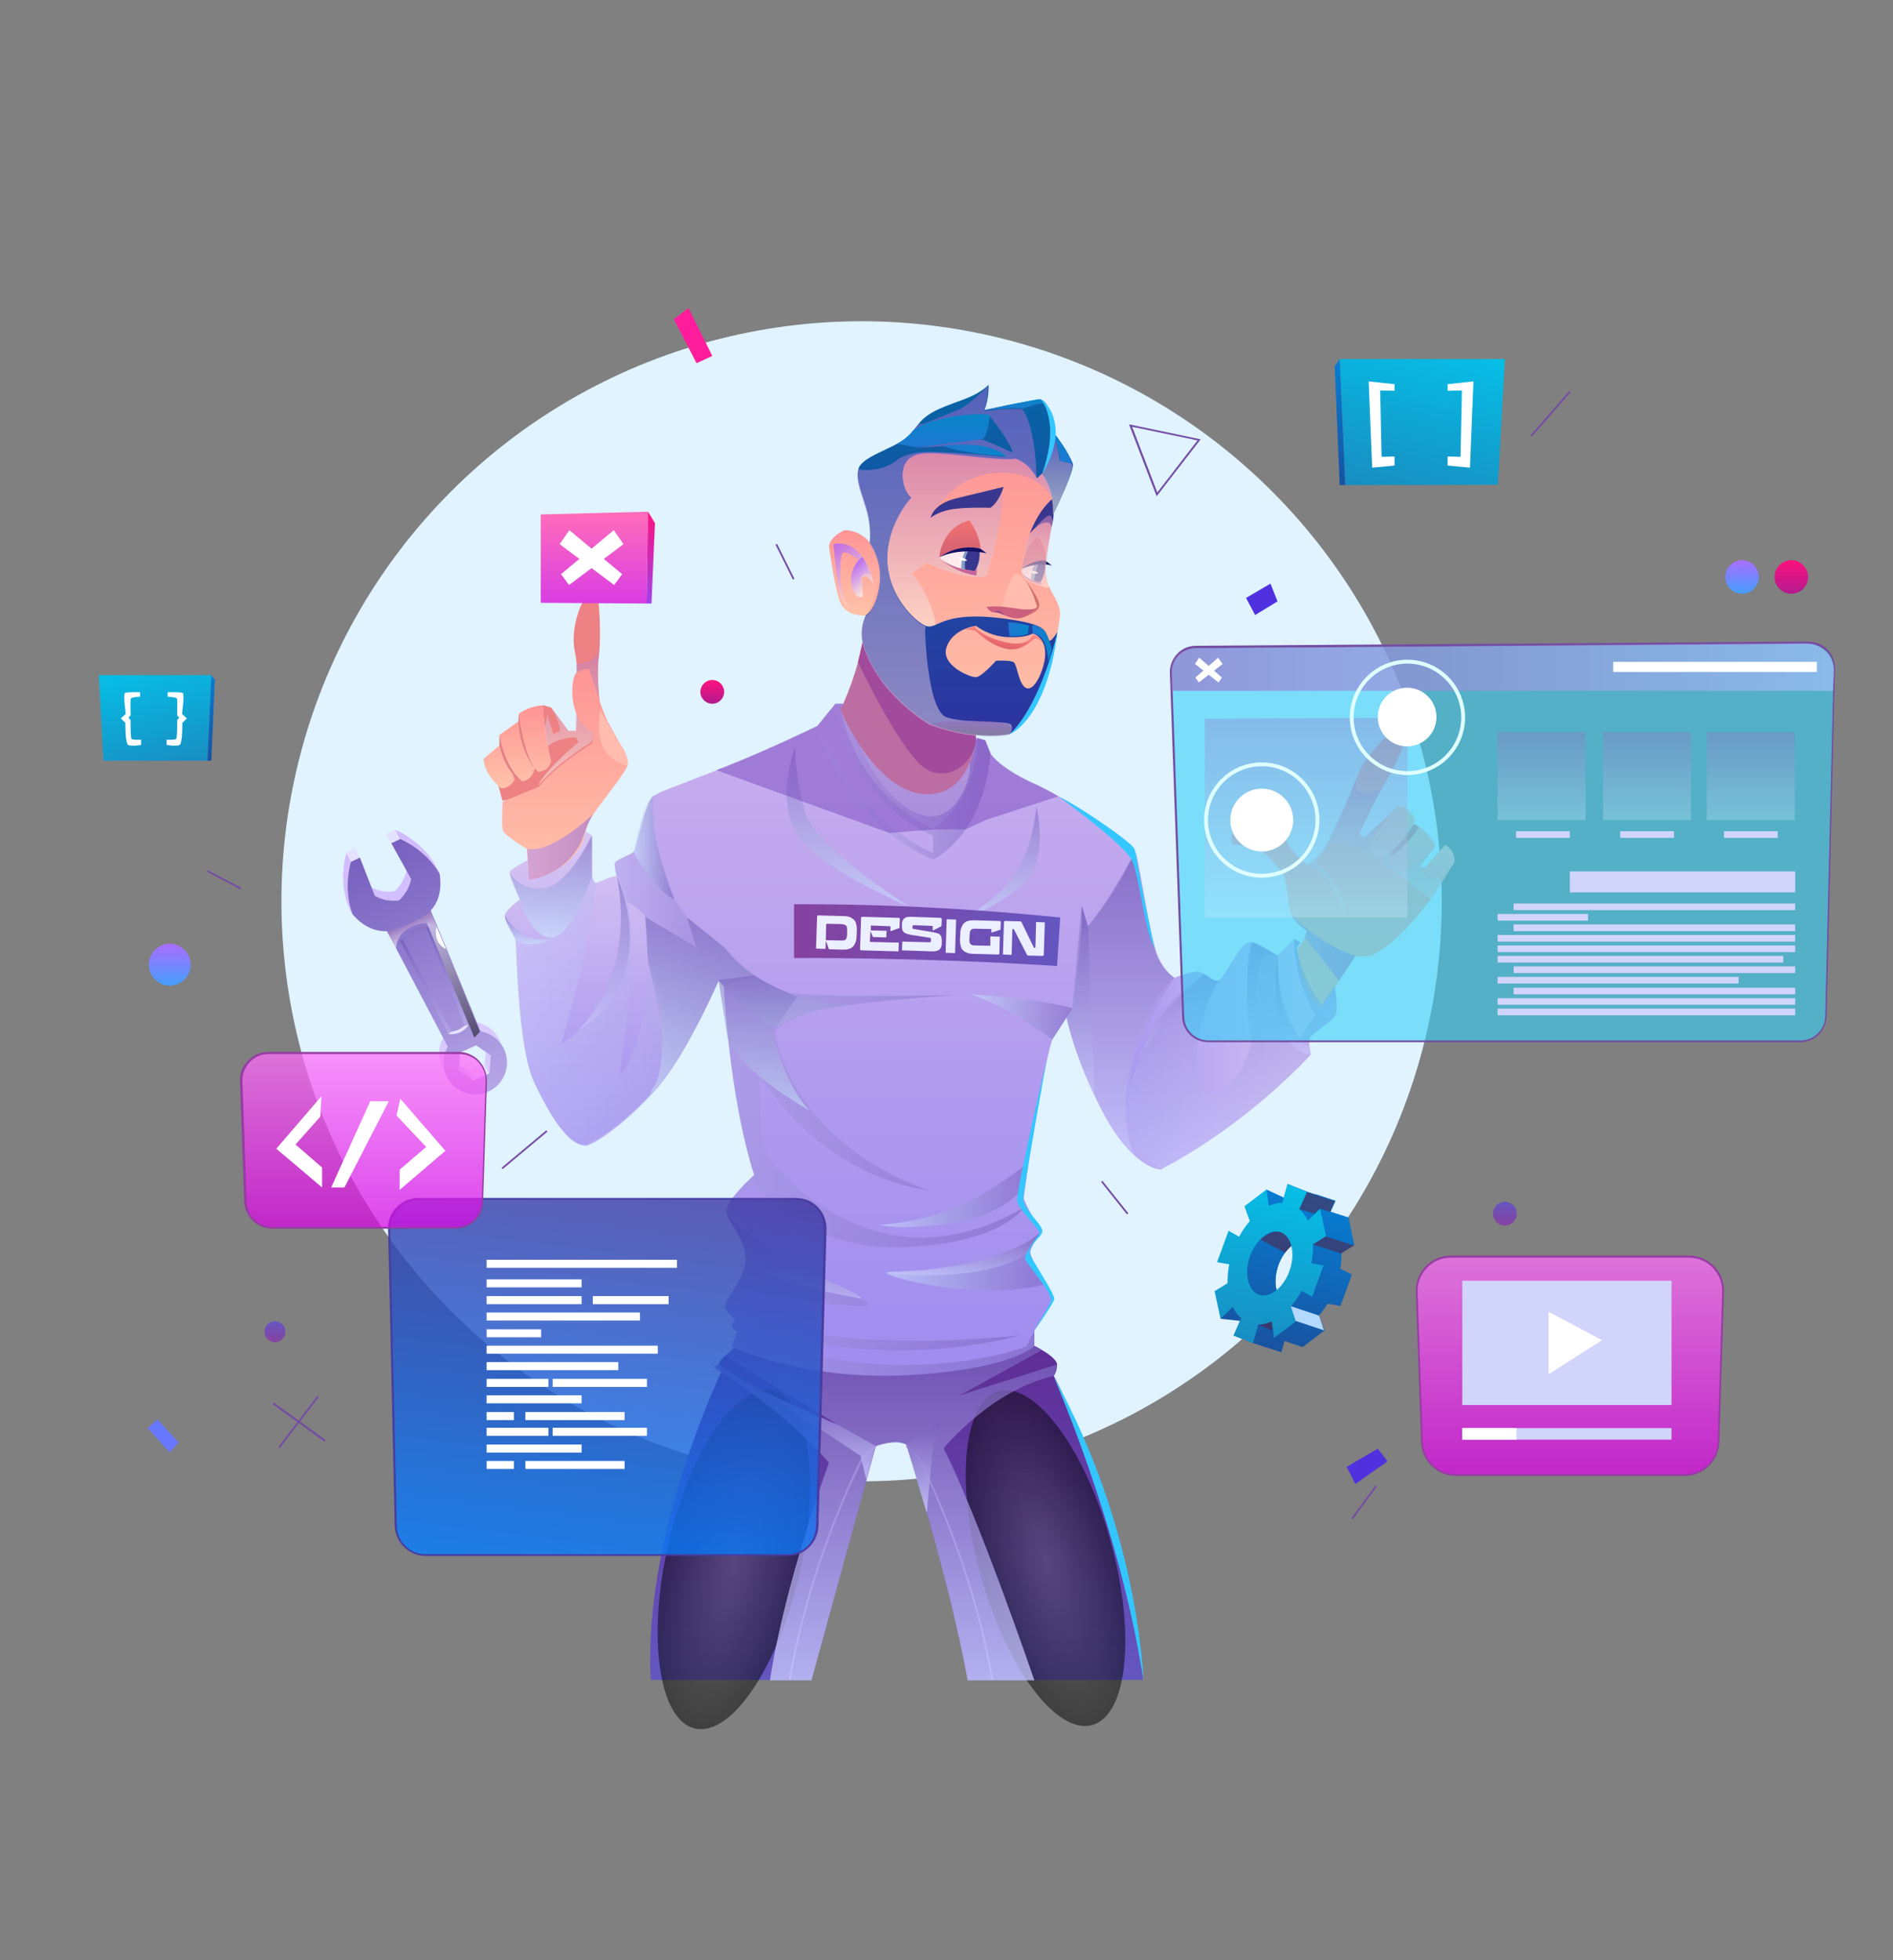 <?xml version="1.0" encoding="utf-8"?>
<!-- Generator: Adobe Illustrator 23.0.5, SVG Export Plug-In . SVG Version: 6.00 Build 0)  -->
<svg version="1.1" id="Layer_1" xmlns="http://www.w3.org/2000/svg" xmlns:xlink="http://www.w3.org/1999/xlink" x="0px" y="0px"
	 viewBox="0 0 541.9 561.2" style="enable-background:new 0 0 541.9 561.2;" xml:space="preserve">
<rect x="0" y="0" width="541.9" height="561.2" fill="#808080" stroke="none"/>
<style type="text/css">
	.st0{fill:#F1F1F4;}
	.st1{fill:#E0F3FF;}
	.st2{fill:url(#SVGID_1_);}
	.st3{fill:url(#SVGID_2_);}
	.st4{fill:#E5E2FF;}
	.st5{fill:url(#SVGID_3_);}
	.st6{opacity:0.62;fill:url(#SVGID_4_);}
	.st7{opacity:0.62;fill:url(#SVGID_5_);}
	.st8{opacity:0.5;fill:url(#SVGID_6_);}
	.st9{fill:#FFFFFF;}
	.st10{fill:url(#SVGID_7_);}
	.st11{opacity:0.5;fill:url(#SVGID_8_);}
	.st12{opacity:0.5;fill:url(#SVGID_9_);}
	.st13{fill:url(#SVGID_10_);}
	.st14{fill:url(#SVGID_11_);}
	.st15{opacity:0.76;fill:url(#SVGID_12_);}
	.st16{opacity:0.76;fill:url(#SVGID_13_);}
	.st17{opacity:0.76;fill:url(#SVGID_14_);}
	.st18{fill:#FE9083;}
	.st19{fill:url(#SVGID_15_);}
	.st20{opacity:0.5;fill:url(#SVGID_16_);}
	.st21{fill:url(#SVGID_17_);}
	.st22{opacity:0.5;fill:url(#SVGID_18_);}
	.st23{fill:url(#SVGID_19_);}
	.st24{fill:url(#SVGID_20_);}
	.st25{fill:#CB4D7A;}
	.st26{fill:#EE8183;}
	.st27{fill:url(#SVGID_21_);}
	.st28{opacity:0.6;fill:url(#SVGID_22_);}
	.st29{fill:url(#SVGID_23_);}
	.st30{fill:#E28183;}
	.st31{opacity:0.91;fill:url(#SVGID_24_);}
	.st32{fill:url(#SVGID_25_);}
	.st33{opacity:0.6;fill:url(#SVGID_26_);}
	.st34{fill:url(#SVGID_27_);}
	.st35{fill:url(#SVGID_28_);}
	.st36{opacity:0.91;fill:url(#SVGID_29_);}
	.st37{opacity:0.5;fill:url(#SVGID_30_);}
	.st38{opacity:0.5;fill:url(#SVGID_31_);}
	.st39{opacity:0.5;fill:url(#SVGID_32_);}
	.st40{opacity:0.5;fill:url(#SVGID_33_);}
	.st41{opacity:0.5;fill:url(#SVGID_34_);}
	.st42{opacity:0.5;fill:url(#SVGID_35_);}
	.st43{opacity:0.5;fill:url(#SVGID_36_);}
	.st44{opacity:0.5;fill:url(#SVGID_37_);}
	.st45{opacity:0.5;fill:url(#SVGID_38_);}
	.st46{opacity:0.76;fill:url(#SVGID_39_);}
	.st47{opacity:0.5;fill:url(#SVGID_40_);}
	.st48{opacity:0.3;fill:url(#SVGID_41_);}
	.st49{opacity:0.5;fill:url(#SVGID_42_);}
	.st50{opacity:0.5;fill:url(#SVGID_43_);}
	.st51{opacity:0.5;fill:url(#SVGID_44_);}
	.st52{opacity:0.5;fill:url(#SVGID_45_);}
	.st53{fill:url(#SVGID_46_);}
	.st54{fill:#EBEFFF;}
	.st55{opacity:0.5;fill:url(#SVGID_47_);}
	.st56{opacity:0.3;fill:url(#SVGID_48_);}
	.st57{opacity:0.5;fill:url(#SVGID_49_);}
	.st58{opacity:0.5;fill:url(#SVGID_50_);}
	.st59{opacity:0.5;fill:url(#SVGID_51_);}
	.st60{opacity:0.5;fill:#7A4AC0;}
	.st61{fill:url(#SVGID_52_);}
	.st62{fill:url(#SVGID_53_);}
	.st63{fill:url(#SVGID_54_);}
	.st64{opacity:0.6;fill:url(#SVGID_55_);}
	.st65{fill:#38368E;}
	.st66{fill:url(#SVGID_56_);}
	.st67{fill:url(#SVGID_57_);}
	.st68{fill:#FFEBED;}
	.st69{fill:#7F9EC9;}
	.st70{fill:#131163;}
	.st71{fill:#C6659C;}
	.st72{fill:#CB5F7D;}
	.st73{fill:#9F4A8B;}
	.st74{fill:#FFBCAF;}
	.st75{opacity:0.6;fill:url(#SVGID_58_);}
	.st76{fill:url(#SVGID_59_);}
	.st77{fill:#D2726C;}
	.st78{opacity:0.6;fill:url(#SVGID_60_);}
	.st79{opacity:0.6;fill:url(#SVGID_61_);}
	.st80{opacity:0.5;fill:url(#SVGID_62_);}
	.st81{fill:url(#SVGID_63_);}
	.st82{fill:url(#SVGID_64_);}
	.st83{fill:url(#SVGID_65_);}
	.st84{opacity:0.8;fill:url(#SVGID_66_);}
	.st85{opacity:0.8;fill:url(#SVGID_67_);}
	.st86{fill:#34C7FF;}
	.st87{fill:url(#SVGID_68_);}
	.st88{fill:url(#SVGID_69_);}
	.st89{fill:url(#SVGID_70_);}
	.st90{opacity:0.6;fill:#36D1F7;}
	.st91{fill:#744CA2;}
	.st92{opacity:0.6;fill:url(#SVGID_71_);}
	.st93{opacity:0.3;fill:url(#SVGID_72_);}
	.st94{opacity:0.3;fill:url(#SVGID_73_);}
	.st95{opacity:0.3;fill:url(#SVGID_74_);}
	.st96{opacity:0.3;fill:url(#SVGID_75_);}
	.st97{fill:#D1D4FB;}
	.st98{fill:#E0FFFF;}
	.st99{fill:url(#SVGID_76_);}
	.st100{fill:url(#SVGID_77_);}
	.st101{opacity:0.81;fill:url(#SVGID_78_);}
	.st102{fill:#473DA2;}
	.st103{fill:url(#SVGID_79_);}
	.st104{fill:url(#SVGID_80_);}
	.st105{fill:url(#SVGID_81_);}
	.st106{fill:url(#SVGID_82_);}
	.st107{fill:url(#SVGID_83_);}
	.st108{fill:url(#SVGID_84_);}
	.st109{opacity:0.73;fill:url(#SVGID_85_);}
	.st110{fill:#953DA2;}
	.st111{opacity:0.73;fill:url(#SVGID_86_);}
	.st112{fill-rule:evenodd;clip-rule:evenodd;fill:url(#SVGID_87_);}
	.st113{fill-rule:evenodd;clip-rule:evenodd;fill:url(#SVGID_88_);}
	.st114{fill-rule:evenodd;clip-rule:evenodd;fill:url(#SVGID_89_);}
	.st115{opacity:0.5;fill-rule:evenodd;clip-rule:evenodd;fill:#601734;}
	.st116{fill-rule:evenodd;clip-rule:evenodd;fill:#B3D9FF;}
	.st117{fill:#FF1D9C;}
	.st118{fill:#6877FF;}
	.st119{fill:#4F31E0;}
	.st120{fill-rule:evenodd;clip-rule:evenodd;fill:url(#SVGID_90_);}
	.st121{fill-rule:evenodd;clip-rule:evenodd;fill:url(#SVGID_91_);}
	.st122{fill-rule:evenodd;clip-rule:evenodd;fill:url(#SVGID_92_);}
	.st123{fill-rule:evenodd;clip-rule:evenodd;fill:url(#SVGID_93_);}
	.st124{fill:none;}
</style>
<title>computer_bg</title>
<g>
	<path class="st0" d="M117.2,258.7c0-0.3,0.1-0.4,0.4-0.4l7.2,0.2c0.7,0,1.3,0.1,1.8,0.3c0.5,0.2,0.9,0.5,1.2,0.8
		c0.3,0.3,0.5,0.7,0.6,1.2c0.1,0.5,0.2,1,0.2,1.6l-0.1,2c0,0.6-0.1,1.1-0.3,1.6c-0.2,0.5-0.4,0.9-0.7,1.2c-0.3,0.3-0.7,0.6-1.2,0.7
		c-0.5,0.2-1.1,0.2-1.8,0.2l-3.9-0.1l-0.8-2.3l-0.1,0l-0.1,2.2l-2.7-0.1L117.2,258.7z M119.7,265.5l4.6,0.1c0.5,0,0.9-0.1,1.1-0.3
		c0.2-0.2,0.3-0.6,0.4-1.2l0-1.6c0-0.6-0.1-1-0.3-1.2c-0.2-0.2-0.6-0.3-1.1-0.4l-4.4-0.1c-0.1,0-0.1,0-0.1,0.1c0,0-0.1,0.1-0.1,0.1
		L119.7,265.5z"/>
	<path class="st0" d="M132.4,262.8L132.4,262.8l-0.2,2.9c0,0.1,0.1,0.2,0.2,0.2l8.1,0.2l-0.1,2.5l-10.6-0.3c-0.3,0-0.4-0.1-0.4-0.4
		l0.3-8.8c0-0.3,0.1-0.4,0.4-0.4l10.3,0.3c0.3,0,0.4,0.1,0.4,0.4l-0.1,2.5l-2.5,0.9l-0.1,0l0-1.3c0-0.1,0-0.1-0.1-0.1l-5.4-0.2
		c-0.1,0-0.1,0-0.1,0.1c0,0,0,0.1,0,0.1l0,1.2l4.5,0.1l-0.1,1.9l-3.8-0.1L132.4,262.8z"/>
	<path class="st0" d="M150.4,262.6l-0.1,0l0-1.1c0-0.1,0-0.2-0.2-0.2l-5.1-0.2c-0.2,0-0.3,0-0.4,0.1c-0.1,0.1-0.1,0.2-0.1,0.3l0,0.2
		c0,0.2,0,0.3,0.1,0.4c0.1,0.1,0.2,0.1,0.4,0.1l5.9,1c0.4,0.1,0.7,0.2,1,0.3c0.3,0.1,0.5,0.3,0.6,0.5c0.2,0.2,0.3,0.4,0.3,0.7
		c0.1,0.3,0.1,0.6,0.1,0.9l0,0.8c0,0.4-0.1,0.7-0.2,1c-0.1,0.3-0.3,0.5-0.5,0.7c-0.2,0.2-0.5,0.3-0.9,0.4c-0.4,0.1-0.8,0.1-1.3,0.1
		l-8.5-0.3l0.1-2.5l7.6,0.2c0.2,0,0.4,0,0.5-0.1c0.1-0.1,0.1-0.2,0.1-0.4l0-0.3c0-0.2,0-0.3-0.1-0.4c-0.1-0.1-0.2-0.1-0.3-0.1
		l-5.7-0.9c-0.4-0.1-0.7-0.2-1-0.3c-0.3-0.1-0.5-0.3-0.7-0.4c-0.2-0.2-0.3-0.4-0.4-0.7c-0.1-0.3-0.1-0.6-0.1-0.9l0-0.7
		c0-0.7,0.2-1.2,0.6-1.6c0.4-0.4,1-0.5,1.9-0.5l8.5,0.3c0.3,0,0.4,0.2,0.4,0.4l-0.1,2L150.4,262.6z"/>
	<path class="st0" d="M154,269l0.3-9.6l2.7,0.1l-0.3,9.6L154,269z"/>
	<path class="st0" d="M166.8,265.3c0-0.1,0-0.3,0-0.4c0-0.2,0-0.3,0-0.4l0-0.1l2.7,0.1l-0.1,4.7c0,0.2-0.1,0.4-0.3,0.4l-7.2-0.2
		c-0.7,0-1.3-0.1-1.8-0.3c-0.5-0.2-0.9-0.5-1.2-0.8c-0.3-0.3-0.5-0.7-0.6-1.2c-0.1-0.5-0.2-1-0.2-1.6l0.1-2c0-0.6,0.1-1.1,0.3-1.6
		c0.2-0.5,0.4-0.9,0.7-1.2c0.3-0.3,0.7-0.6,1.2-0.7c0.5-0.2,1.1-0.2,1.8-0.2l7.2,0.2c0.3,0,0.4,0.1,0.4,0.4l-0.1,2.1l-2.5,0.8
		l-0.1,0l0-0.9c0-0.1,0-0.1-0.1-0.1l-4.6-0.1c-0.3,0-0.5,0-0.7,0.1c-0.2,0-0.3,0.1-0.4,0.2c-0.1,0.1-0.2,0.3-0.3,0.5
		c-0.1,0.2-0.1,0.4-0.1,0.7l-0.1,1.7c0,0.6,0.1,1,0.3,1.2c0.2,0.2,0.6,0.4,1.1,0.4l4.5,0.1c0.1,0,0.1,0,0.1-0.2L166.8,265.3z"/>
	<path class="st0" d="M175.1,260.1c0.2,0,0.3,0,0.4,0.1c0.1,0.1,0.2,0.2,0.2,0.3l3.4,7c0.1,0.1,0.1,0.2,0.2,0.2l0.1,0
		c0.1,0,0.2-0.1,0.2-0.2l0.2-7.2l2.5,0.1l-0.3,9.2c0,0.3-0.1,0.4-0.4,0.4l-3.9-0.1c-0.2,0-0.3,0-0.4-0.1c-0.1-0.1-0.2-0.2-0.2-0.3
		l-3.6-7c0-0.1-0.1-0.2-0.2-0.2l-0.1,0c-0.1,0-0.2,0.1-0.2,0.2l-0.2,7.2l-2.5-0.1l0.3-9.2c0-0.3,0.1-0.4,0.4-0.4L175.1,260.1z"/>
</g>
<ellipse transform="matrix(0.707 -0.707 0.707 0.707 -110.25 249.999)" class="st1" cx="246.7" cy="258.1" rx="166.1" ry="166.1"/>
<g>
	
		<linearGradient id="SVGID_1_" gradientUnits="userSpaceOnUse" x1="116.606" y1="342.361" x2="116.606" y2="266.07" gradientTransform="matrix(0.906 -0.423 0.423 0.906 -112.065 49.08)">
		<stop  offset="0" style="stop-color:#DBCCFF"/>
		<stop  offset="1" style="stop-color:#D1BBFF"/>
	</linearGradient>
	<path class="st2" d="M124.5,247.5c-4.1-7-11.3-9.9-11.3-9.9l-2.5,1.2l5.7,10.3c-0.8,4-3.5,6.1-3.5,6.1l0,0c0,0-3.4,0.7-6.9-1.3
		l-4.3-11l-2.5,1.2c0,0-2.4,7.4,0.4,15c0,0,1.1,2.5,1.3,2.7c1,1.2,3.6,2.5,8.6,2.2l17.4,33.1c-1.4,2.5-1.7,5.6-0.4,8.4
		c2.1,4.5,7.5,6.5,12.1,4.4c4.5-2.1,6.5-7.5,4.4-12.1c-1.3-2.8-3.9-4.6-6.7-5.1l-14.3-34.6c3.4-3.6,4.1-6.4,3.9-8
		C125.7,249.8,124.5,247.5,124.5,247.5z M138.8,304.6l-4.6,2.1l-4.2-2.9l0.4-5.1l4.6-2.1l4.2,2.9L138.8,304.6z"/>
	
		<linearGradient id="SVGID_2_" gradientUnits="userSpaceOnUse" x1="116.602" y1="345.337" x2="116.602" y2="269.046" gradientTransform="matrix(0.906 -0.423 0.423 0.906 -112.065 49.08)">
		<stop  offset="0" style="stop-color:#B5A6E7"/>
		<stop  offset="1" style="stop-color:#7760BF"/>
	</linearGradient>
	<path class="st3" d="M125.8,250.1c-4.1-7-11.3-9.9-11.3-9.9l-2.5,1.2l5.7,10.3c-0.8,4-3.5,6.1-3.5,6.1l0,0c0,0-3.4,0.7-6.9-1.3
		l-4.3-11l-2.5,1.2c0,0-2.4,7.4,0.4,15c0,0,3.9,5.3,9.9,4.9l17.4,33.1c-1.4,2.5-1.7,5.6-0.4,8.4c2.1,4.5,7.5,6.5,12.1,4.4
		c4.5-2.1,6.5-7.5,4.4-12.1c-1.3-2.8-3.9-4.6-6.7-5.1l-14.3-34.6C127.3,256.5,125.8,250.1,125.8,250.1z M140.1,307.3l-4.6,2.1
		l-4.2-2.9l0.4-5.1l4.6-2.1l4.2,2.9L140.1,307.3z"/>
	<rect x="99.7" y="243.3" transform="matrix(0.906 -0.423 0.423 0.906 -94.126 65.802)" class="st4" width="2.8" height="3"/>
	<rect x="111.2" y="238" transform="matrix(0.906 -0.423 0.423 0.906 -90.78 70.173)" class="st4" width="2.8" height="3"/>
	<rect x="134.6" y="305.5" transform="matrix(0.906 -0.423 0.423 0.906 -117.06 86.912)" class="st4" width="5.1" height="3"/>
	<g>
		
			<linearGradient id="SVGID_3_" gradientUnits="userSpaceOnUse" x1="116.602" y1="326.37" x2="116.602" y2="294.212" gradientTransform="matrix(0.906 -0.423 0.423 0.906 -112.065 49.08)">
			<stop  offset="0" style="stop-color:#B5A6E7"/>
			<stop  offset="1" style="stop-color:#7760BF"/>
		</linearGradient>
		<path class="st5" d="M114.4,269.2l14,27c3.7,0.2,5.7-2.6,5.7-2.6l-11.4-28.2C117.6,265.1,114.4,269.2,114.4,269.2z M133,293.7
			c-0.4,0.4-1,0.8-1.8,1.2c-0.6,0.3-1.3,0.5-1.9,0.6l-14-26.4c0.7-0.6,1.9-1.5,3.4-2.2c1.1-0.5,2.3-0.9,3.5-1L133,293.7z"/>
		<path class="st4" d="M133,293.7l1.1-0.2c0,0-1.6,2.9-5.7,2.6l0.8-0.7C129.3,295.4,131.3,295.2,133,293.7z"/>
		
			<linearGradient id="SVGID_4_" gradientUnits="userSpaceOnUse" x1="112.038" y1="294.856" x2="121.165" y2="294.856" gradientTransform="matrix(0.906 -0.423 0.423 0.906 -112.065 49.08)">
			<stop  offset="0" style="stop-color:#8B8BE0"/>
			<stop  offset="1" style="stop-color:#A177B7"/>
		</linearGradient>
		<path class="st6" d="M114.4,269.2l0.8-0.1c0,0,2.4-2.5,6.8-3.2l0.6-0.5c0,0-1.8-0.3-4.6,1C115.3,267.6,114.4,269.2,114.4,269.2z"
			/>
	</g>
	
		<linearGradient id="SVGID_5_" gradientUnits="userSpaceOnUse" x1="116.602" y1="296.975" x2="116.602" y2="291.45" gradientTransform="matrix(0.906 -0.423 0.423 0.906 -112.065 49.08)">
		<stop  offset="0" style="stop-color:#FFFFFF"/>
		<stop  offset="1" style="stop-color:#A177B7"/>
	</linearGradient>
	<path class="st7" d="M110.7,266.7c0,0,6.7-1.2,12.5-5.8l1.8,4.4c0,0-2.1-2-6.6-0.2c-5.3,2.2-5,6.4-5,6.4L110.7,266.7z"/>
	
		<linearGradient id="SVGID_6_" gradientUnits="userSpaceOnUse" x1="121.429" y1="329.653" x2="121.429" y2="294.202" gradientTransform="matrix(0.906 -0.423 0.423 0.906 -112.065 49.08)">
		<stop  offset="0" style="stop-color:#000000"/>
		<stop  offset="1" style="stop-color:#FFFFFF"/>
	</linearGradient>
	<path class="st8" d="M125,265.3c-1.3-0.9-2.8-1-2.8-1l13.6,32.8l1.6-1.7L125,265.3z"/>
	<path class="st9" d="M125,265.3c0,0-1.4,4.4,2.7,6.5L125,265.3z"/>
</g>
<g>
	<linearGradient id="SVGID_7_" gradientUnits="userSpaceOnUse" x1="256.679" y1="480.972" x2="256.679" y2="385.368">
		<stop  offset="0" style="stop-color:#6456C0"/>
		<stop  offset="1" style="stop-color:#5F2C95"/>
	</linearGradient>
	<path class="st10" d="M327.3,481H277c-5.3-29.3-17.5-67.4-17.5-67.4c-3-1.8-8.8,0.4-8.8,0.4l-18.4,67h-46
		c-2.4-41.3,20.2-88.2,20.2-88.2l0,0c-0.1-0.2-0.8-1.6-0.6-2.6c0.1-0.4,0.8-1.2,1.7-2c1.2-1.1,2.7-2.3,2.7-2.3l85.9-0.5
		c0,0,0.9,0.4,2,1.1h0c1.9,1.1,4.4,2.9,4.4,4.2c0,1.8-0.7,2.9-0.9,3.2l0,0.1C319.9,428.6,327.3,481,327.3,481z"/>
	
		<radialGradient id="SVGID_8_" cx="206.04" cy="448.029" r="28.965" gradientTransform="matrix(0.646 0.149 -0.385 1.67 249.564 -332.161)" gradientUnits="userSpaceOnUse">
		<stop  offset="0" style="stop-color:#4B474B"/>
		<stop  offset="1" style="stop-color:#000000"/>
	</radialGradient>
	<path class="st11" d="M228.8,450.9c-6.2,26.7-19.5,46.4-29.9,44c-10.3-2.4-13.7-26-7.6-52.7c6.2-26.7,19.5-46.4,29.9-44
		C231.6,400.6,235,424.2,228.8,450.9z"/>
	
		<radialGradient id="SVGID_9_" cx="335.237" cy="433.779" r="28.964" gradientTransform="matrix(0.639 -0.179 0.462 1.65 -115.33 -209.578)" gradientUnits="userSpaceOnUse">
		<stop  offset="0" style="stop-color:#4B474B"/>
		<stop  offset="1" style="stop-color:#000000"/>
	</radialGradient>
	<path class="st12" d="M317.8,440.9c7.4,26.4,5.1,50.1-5.1,53c-10.2,2.9-24.5-16.2-31.9-42.6c-7.4-26.4-5.1-50.1,5.1-53
		C296.1,395.5,310.4,414.5,317.8,440.9z"/>
	<g>
		<linearGradient id="SVGID_10_" gradientUnits="userSpaceOnUse" x1="225.738" y1="447.409" x2="250.812" y2="447.409">
			<stop  offset="0" style="stop-color:#9E8CEF"/>
			<stop  offset="1" style="stop-color:#CAAFEE"/>
		</linearGradient>
		<path class="st13" d="M226.3,481l-0.5-0.1c5.9-34.5,20.7-63.4,20.9-63.7l0.1-0.1l3.8-3.3l0.4,0.4l-3.7,3.3
			C246.4,418.8,232,447.2,226.3,481z"/>
	</g>
	<g>
		
			<linearGradient id="SVGID_11_" gradientUnits="userSpaceOnUse" x1="305.297" y1="447.41" x2="330.373" y2="447.41" gradientTransform="matrix(-1 0 0 1 589.629 0)">
			<stop  offset="0" style="stop-color:#9E8CEF"/>
			<stop  offset="1" style="stop-color:#CAAFEE"/>
		</linearGradient>
		<path class="st14" d="M283.8,481c-5.7-33.8-20.5-62.5-21.2-63.8l-3.4-3l0.4-0.4l3.4,3.1c0.2,0.3,15.4,29.5,21.3,64L283.8,481z"/>
	</g>
	<linearGradient id="SVGID_12_" gradientUnits="userSpaceOnUse" x1="253.315" y1="480.972" x2="253.315" y2="385.368">
		<stop  offset="0" style="stop-color:#CCCCFF"/>
		<stop  offset="1" style="stop-color:#755CBB"/>
	</linearGradient>
	<path class="st15" d="M302.5,390.7c0,1.8-0.7,2.9-0.9,3.2l0,0.1c-17.9,4-31.5,20.7-31.5,20.7c9.7,18.7,26,66.4,26,66.4H277
		c-5.3-29.3-17.5-67.4-17.5-67.4c-3-1.8-8.8,0.4-8.8,0.4l-18.4,67h-11.9c4.3-28.1,16.9-62.3,16.9-62.3
		c-12.4-14.4-30.8-25.9-30.8-25.9l0,0l-2.2-1.4l1.6-1.2c8,7.6,33.6,17.6,34.4,17.9l-32.7-19.9c1.2-1.1,2.7-2.3,2.7-2.3l85.9-0.5
		c0,0,0.9,0.4,2,1.1l-23.4,12.9L302.5,390.7z"/>
	<linearGradient id="SVGID_13_" gradientUnits="userSpaceOnUse" x1="264.445" y1="433.17" x2="264.445" y2="407.094">
		<stop  offset="0" style="stop-color:#CCCCFF"/>
		<stop  offset="1" style="stop-color:#755CBB"/>
	</linearGradient>
	<polygon class="st16" points="259.4,413.6 269.5,407.1 267.1,413.6 265.3,433.2 	"/>
	<linearGradient id="SVGID_14_" gradientUnits="userSpaceOnUse" x1="234.243" y1="423.582" x2="234.243" y2="398.035">
		<stop  offset="0" style="stop-color:#CCCCFF"/>
		<stop  offset="1" style="stop-color:#755CBB"/>
	</linearGradient>
	<polygon class="st17" points="250.6,414 240.2,408.1 217.8,398 246.3,416.8 248,423.6 	"/>
</g>
<path class="st18" d="M279.4,212.7c0.1,0.5,0.1,0.7,0.1,0.7c-0.5,2.2-1.1,4.2-1.8,6.1c-2.1,6-4.7,10.3-6.7,13
	c-1.7,2.3-2.9,3.4-2.9,3.4c-15.6-4.9-23.3-20.2-26.3-27.8c0,0,0-0.1,0-0.1c-0.6-1.4-0.9-2.6-1.2-3.3c0,0,0,0,0,0
	c-0.2-0.6-0.3-0.9-0.3-0.9c0.1-0.1,0.1-0.3,0.2-0.4l0-0.1c0.3-0.5,0.5-1.1,0.8-1.6c2-4.5,3.4-8.7,4.3-12c0.8-2.8,1.2-5,1.4-6.1
	c0.1-0.6,0.1-0.9,0.1-0.9l7.3,3.8l25.1,13.3c-0.4,2.3-0.5,4.5-0.5,6.4c0,1.3,0,2.5,0.1,3.6c0.1,1.2,0.2,2.2,0.3,2.9v0
	C279.3,212.6,279.3,212.6,279.4,212.7z"/>
<linearGradient id="SVGID_15_" gradientUnits="userSpaceOnUse" x1="260.154" y1="241.401" x2="260.154" y2="203.239">
	<stop  offset="0" style="stop-color:#D5CDF8"/>
	<stop  offset="1" style="stop-color:#F3EDFB"/>
</linearGradient>
<path class="st19" d="M272.4,237.5c-1.4,1.4-3.2,2.7-5.2,3.8c0,0-0.1,0.1-0.1,0.1c0,0-0.1,0-0.2-0.1l0,0c-0.5-0.3-2.4-1.5-4.9-3.4
	c-6.6-4.9-17.5-14.9-20.6-28.4c0,0,0,0,0-0.1c-0.4-1.6-0.6-3.2-0.8-4.9c0,0,0,0,0,0c0-0.4-0.1-0.9-0.1-1.3c0,0,2.2,5.1,5.9,10.6
	c4.4,6.5,11.1,13.6,19,13.6c6.9,0,10.4-4.7,12.2-9c0.8-1.8,1.2-3.6,1.4-4.9c0,0,0,0,0,0c0.1-0.4,0.1-0.7,0.2-1v0
	c0-0.2,0-0.3,0.1-0.4c0.1-0.5,0.1-0.8,0.1-0.8S282.1,227.8,272.4,237.5z"/>
<linearGradient id="SVGID_16_" gradientUnits="userSpaceOnUse" x1="240.508" y1="222.283" x2="279.8" y2="222.283">
	<stop  offset="0" style="stop-color:#CCCCFF"/>
	<stop  offset="1" style="stop-color:#755CBB"/>
</linearGradient>
<path class="st20" d="M272.4,237.5c-1.4,1.4-3.2,2.7-5.2,3.8h-0.1l-0.2,0l0,0c-0.5-0.3-2.4-1.5-4.9-3.4
	c-6.6-4.9-17.5-14.9-20.6-28.4c0,0,0,0,0-0.1c-0.4-1.6-0.6-3.2-0.8-4.9c0,0,0,0,0,0c0-0.4-0.1-0.9-0.1-1.3c0,0,2.2,5.1,5.9,10.6
	c0,0,4.3,11.9,13.7,17.8c4.7,2.9,8.3,2.5,10.9,0.8c2.6-1.7,4.3-4.7,5.3-7c1-2.3,1.3-4.4,1.4-6c0-0.4,0-0.7,0-1
	c0.8-1.8,1.2-3.6,1.4-4.9c0,0,0,0,0,0c0.1-0.4,0.1-0.7,0.2-1v0c0-0.2,0-0.3,0.1-0.4c0.1-0.5,0.1-0.8,0.1-0.8
	S282.1,227.8,272.4,237.5z"/>
<linearGradient id="SVGID_17_" gradientUnits="userSpaceOnUse" x1="248.919" y1="393.877" x2="248.919" y2="201.578">
	<stop  offset="0" style="stop-color:#9E8CEF"/>
	<stop  offset="1" style="stop-color:#CAAFEE"/>
</linearGradient>
<path class="st21" d="M332.6,334.7c-0.1,0.1-0.2,0.1-0.2,0.1c-0.9,0.1-3.6-0.5-7.2-3.6l0,0c0,0,0,0,0,0c0,0,0,0,0,0
	c-3-2.6-6.6-7-10.2-14.2c-7.2-14.3-9.2-23.9-9.6-25.6l0-0.3l-4.2,6.6c-2.8,8.5-8.2,43.9-8.1,45.4c0.1,1.5,4.8,8.9,4.7,9.8
	c0,0,0,0,0,0c-0.1,0.9-2.2,2.9-2.8,5.2c-0.4,1.5,2.4,6.1,4.4,9.6v0c1,1.8,1.8,3.3,1.8,3.8c0,1.6-5.1,9.5-5.1,9.5v4.3l-0.1,0.1
	l-0.2,0.2l-0.2,0.2c-1.9,1.5-10.1,6.5-35.7,7.9c-30.3,1.6-50.4-8.1-50.4-8.1l1.5-4.2c0,0-1.4-1.2-1.5-1.8c-0.1-0.6,1.1-2,1.1-2
	s-3-1.6-3-3.7c0-2,6.1-8.3,5.9-13.7c-0.2-5.4-4.9-10.1-5.5-13.2c-0.6-3,7.9-10.6,7.9-10.6c-7.3-23.1-8.7-54.2-8.7-54.2l-1.4-1.6
	c0,0-8.7,19.9-16.7,29.6c-0.9,1.2-1.9,2.3-3,3.4c-2.2,2.4-4.6,4.6-6.8,6.6c-5.5,4.8-10.5,7.9-11.7,7.7c-2-0.4-10.2-16.5-9.8-32.9
	c0.2-7.8,4.9-16.6,9.8-23.6c0.5-0.8,1.1-1.5,1.6-2.2c3.5-4.7,6.8-8.4,8.4-10.1c0.6-0.7,1-1,1-1s-1.1-3.6-1.9-6.7
	c0-0.1,0-0.2-0.1-0.2c0,0,0-0.1,0-0.1c0-0.1,0-0.1,0-0.1c-0.5-1.9-0.7-3.6-0.5-4c0.7-1.1,4.6-2.3,5.3-3.1c0.7-0.8,3.5-14.5,5.7-16
	c2.1-1.4,5.7-2.5,17.9-7.3c0.6-0.2,1.2-0.5,1.9-0.7c13.7-5.4,27.1-12,27.1-12l5.1-6.3h2.3l-0.8,1.6l0,0.1c0.4,1.6,0.8,3.2,1.3,4.7
	c0,0,0,0.1,0,0.1c7.1,22.3,25.3,29.5,25.3,29.5c12.6-9.3,12.4-24.2,12.4-24.2v-2l2.4,0.7l1.6,3.9c0,0,2.7,4.3,13.6,9
	c1.9,0.8,3.9,1.9,6,3.1c9.9,5.6,21,14.4,21.9,16.2c0.1,0.2,0.2,0.5,0.3,0.9v0c1.2,4.6,3.6,21.8,5.8,27.9c1.4,3.8,3.6,5.9,5.2,7
	c0,0,0,0,0,0c1.2,0.8,2.1,1.1,2.1,1.1c0.2,0.9,0.3,1.9,0.5,2.8C343.4,313.4,334.6,333.3,332.6,334.7z"/>
<linearGradient id="SVGID_18_" gradientUnits="userSpaceOnUse" x1="169.114" y1="274.049" x2="215.946" y2="274.049">
	<stop  offset="0" style="stop-color:#CCCCFF"/>
	<stop  offset="1" style="stop-color:#755CBB"/>
</linearGradient>
<path class="st22" d="M215.9,279.3l-8.8,3l-1.4-1.6c0,0-8.7,19.9-16.7,29.6c-0.9,1.2-1.9,2.3-3,3.4c-2.2,2.4-4.6,4.6-6.8,6.6
	l-6.7-29l-3.4-22c3.5-4.7,6.8-8.4,8.4-10.1c0.6-0.7,1-1,1-1s-1.1-3.6-1.9-6.7c0-0.1,0-0.2-0.1-0.2c0,0,0-0.1,0-0.1
	c0-0.1,0-0.1,0-0.1c-0.5-1.9-0.7-3.6-0.5-4c0.7-1.1,4.6-2.3,5.3-3.1c0.7-0.8,3.5-14.5,5.7-16c0,0-1.4,13.1,6.1,29.8l3.7,5.1
	l10.7,8.6C207.5,271.4,211.5,276.8,215.9,279.3z"/>
<linearGradient id="SVGID_19_" gradientUnits="userSpaceOnUse" x1="167.666" y1="327.906" x2="167.666" y2="237.983">
	<stop  offset="0" style="stop-color:#9E8CEF"/>
	<stop  offset="1" style="stop-color:#DAC7F3"/>
</linearGradient>
<path class="st23" d="M190.4,303c-1.9,14.1-22.9,24.9-22.9,24.9c-4.7,0-9.9-8.1-14.6-18.1c-4.7-10-5-38.8-5.3-40.6
	c-0.3-1.8-2.9-5.3-3.1-6.9c-0.2-1.5,4.3-4.7,4.3-4.7l0-0.1l0-0.1c-0.5-1-3.1-6.5-2.9-7.6c0.2-1.1,5.2-3.5,5.2-3.5l0.3,5.5
	c0,0,11.6-2.2,15.5-11.1l0.7-2.7l1.9,1.3V251c0,0,0.4,1.8,1,1.8c0.6,0,5.1-2.3,6.1-1.9c1,0.3,1.9,6.6,3.2,7.4
	c1.3,0.8,4.6,3.2,5.1,4.3c0.2,0.5,0.2,2.3,0.3,4.4c0,2.6,0.1,5.7,0.4,7.4C186.2,277.6,192.3,288.9,190.4,303z"/>
<linearGradient id="SVGID_20_" gradientUnits="userSpaceOnUse" x1="322.298" y1="301.989" x2="382.638" y2="301.989">
	<stop  offset="0" style="stop-color:#A999F1"/>
	<stop  offset="1" style="stop-color:#DAC7F3"/>
</linearGradient>
<path class="st24" d="M382.2,290.9c-0.9,1.5-5.7,4.6-6.9,5.8c-1.2,1.2,0,5.2,0,5.2c-19.9,21.1-40.6,31.7-42.7,32.7
	c-0.1,0.1-0.2,0.1-0.2,0.1c-12.5-8.4-11.4-22.2-7.3-33.9c4-11.2,10.8-20.4,11.1-20.8l0,0c0,0,0,0,0,0c0.2-0.1,3.8-1.6,6.3-1.8
	c0.8-0.1,1.6,0.3,2.3,0.7c1.5,0.9,2.8,2.4,4.1,1.8c1.8-0.9,5.9-10.6,8.7-10.9c1.9-0.2,4.6,1.8,6.4,2.9c0.8,0.5,1.4,0.8,1.7,0.7
	c1-0.3,4.5-4.4,4.7-4.5c0.3-0.1,1.8,1,1.8,1l-1.1,1.4c1.7,9.8,7.2,16.3,7.2,16.3l3.7-5.4C382.2,282.5,383.2,289.5,382.2,290.9z"/>
<path class="st25" d="M279.4,212.3c0,0.1,0,0.3-0.1,0.4c-0.1,0.3-0.1,0.6-0.2,0.9c0,0,0,0,0,0c-1.3,4.7-6.4,9.6-12.9,7.2
	c-7.1-2.5-20.6-31.2-20.6-31.2l1.4-6.1l32.1,26.1l0.4,2.5L279.4,212.3z"/>
<g>
	<path class="st26" d="M172.5,207c0,0-2-10.8-1.1-18.8c0.9-8-0.2-17.1-0.2-17.1s-1.9-0.8-3.4,0c-1.4,0.8-4.7,9.1-3.2,15.7
		c1.5,6.6,0.3,22.5,0.3,22.5h-2.2l-4.9-6.7l-2.4-0.7c0,0-13.6,12.9-13.4,20.5l1.8,6.8l16.8-0.6l11-12.5L172.5,207z"/>
	<linearGradient id="SVGID_21_" gradientUnits="userSpaceOnUse" x1="148.038" y1="225.721" x2="148.038" y2="202.011">
		<stop  offset="1.598750e-02" style="stop-color:#FFC2A9"/>
		<stop  offset="1" style="stop-color:#FF9595"/>
	</linearGradient>
	<path class="st27" d="M155.5,202c0,0,0.4,8.5,2.3,15.8c0,0-0.3,3-3.8,3.2l-0.9-1c0,0-0.6,3.4-3.7,3.7l-2.9-2.9l0.8,2.4
		c0,0-1.1,2.6-3.9,2.5c0,0-4.7-3.7-5-8.4l4.6-3.9v-3l5.5-3.9l0.1-2.2C148.5,204.3,151.8,202,155.5,202z"/>
	<linearGradient id="SVGID_22_" gradientUnits="userSpaceOnUse" x1="162.968" y1="225.16" x2="162.968" y2="185.912">
		<stop  offset="0" style="stop-color:#FFEADB"/>
		<stop  offset="0.994" style="stop-color:#C27CB6"/>
	</linearGradient>
	<path class="st28" d="M171.6,185.9c0,0-0.8,2.1-2,2.9c-1.2,0.8-4.6,1.4-4.6,1.4l-0.2,19.1h-2.2l-4.9-6.7c0,0,2.5,3.8,2.6,6.7
		l-1.9,0.9l-1.7-5.7l-0.8,4.1l0.8,5.1c0,0,2.9-2.5,8.1-2.6l0.8,1.4c0,0-9.5,7.8-11.6,12.5c0,0,4.7-5.9,15.3-12.5l1-3.1l1.3-7.5
		C171.8,202,170.5,191.2,171.6,185.9z"/>
	<linearGradient id="SVGID_23_" gradientUnits="userSpaceOnUse" x1="161.695" y1="251.861" x2="161.695" y2="191.355">
		<stop  offset="1.598750e-02" style="stop-color:#FFC2A9"/>
		<stop  offset="1" style="stop-color:#FF9595"/>
	</linearGradient>
	<path class="st29" d="M179.6,219.3c-0.9,2.6-10.1,13.6-11.1,16c-1,2.4-1.6,5.5-1.6,5.5c-4.5,9.8-15.5,11.1-15.5,11.1l-0.5-8.8
		c0,0-5.9-3.4-6.9-5.2l0,0l-0.1-0.3c-0.3-1.7,0-8.1,0-8.1l10.3-4.2c4.5-5.8,15.3-12.5,15.3-12.5l0.5-3c-7.8-3.8-6.5-15.4-5.2-16.9
		c1.3-1.4,3.8-1.4,3.8-1.4s2.9,9.3,4.7,13.7C175,209.4,180.5,216.6,179.6,219.3z"/>
	<path class="st30" d="M148.5,204.3c0,0,1.2,10.7,4.5,15.7c0,0-4.3-5.3-4.6-13.6L148.5,204.3z"/>
	<path class="st30" d="M143,210.4c0,0,1.1,8.6,6.4,13.4c0,0-4.7-2.3-6.4-10.4V210.4z"/>
	<linearGradient id="SVGID_24_" gradientUnits="userSpaceOnUse" x1="150.874" y1="242.418" x2="169.899" y2="242.418">
		<stop  offset="1.598750e-02" style="stop-color:#D1A1D6"/>
		<stop  offset="0.994" style="stop-color:#BD89C4"/>
	</linearGradient>
	<path class="st31" d="M169.9,233c0,0-11.6,11.3-19,10.1l0.5,8.8c0,0,12.2-1.1,16.1-13.9C167.5,238,168.9,234.3,169.9,233z"/>
</g>
<g>
	<linearGradient id="SVGID_25_" gradientUnits="userSpaceOnUse" x1="383.882" y1="288.715" x2="383.882" y2="207.803">
		<stop  offset="1.598750e-02" style="stop-color:#FFC2A9"/>
		<stop  offset="1" style="stop-color:#FF9595"/>
	</linearGradient>
	<path class="st32" d="M415.4,248.3c0,0-10.7,19.5-23.1,25.5h-4.3l-9.8,14.9c0,0-6.4-4-6.8-17.1c0,0,2.2-2.3,2.8-5
		c0,0-3.5-2.8-4.5-4.8c-0.9-2-1.3-8.1-2-10.6s-6.4-7.7-7.7-8.4c-1.3-0.7-7.1-1-7.1-1s-0.8-2.1,0-3.1c0.8-1,9.9-4.5,14.8-1.2
		c0,0,0.3,2.6,0.9,3.9c0.5,1.4,4.9,6.2,5.6,6.2s3.6-2.4,4.9-4.3c1.2-1.8,7.8-15.9,9.4-20.7c0-0.1,0-0.1,0-0.1c0-0.1,0.1-0.2,0.1-0.2
		c0-0.1,0-0.1,0-0.1c0,0,0,0,0-0.1c1.2-4.1,8.3-12,12.1-14.2c0,0,1.6-0.4,2.5,1.6c0,0-3,8.7-6.2,13.8c-0.5,0.9-1.1,1.9-1.7,3
		c0,0,0,0,0,0c-2.7,5-5.8,11.5-6.2,12.5l-0.1,0.1l1.7,0.9l4.6-4.3l4.7-4.4l10.8,11.4l-1.1,1.4l-3.4,4.3l1.7,0.3l4-4.4L415.4,248.3z"
		/>
	<linearGradient id="SVGID_26_" gradientUnits="userSpaceOnUse" x1="393.441" y1="262.792" x2="393.441" y2="222.594">
		<stop  offset="0" style="stop-color:#FFEADB"/>
		<stop  offset="0.994" style="stop-color:#C27CB6"/>
	</linearGradient>
	<path class="st33" d="M412.9,252.4l-3.4,5c0,0-18.7-14.4-22.8-15.6s-5.6-0.4-5.6-0.4l-4.2,5.3c0,0,7.7,6.8,8.4,16
		c0,0-2.6-11.6-11.3-15.2c0.7,0,3.6-2.4,4.9-4.3c1.2-1.8,7.8-15.9,9.4-20.7c-0.2,0.8-0.5,2.4,0.2,3.7c0.9,1.7,6.3,0.1,6.7,0
		c0,0,0,0,0,0l-6.2,12.5l-0.1,0.1l1.7,0.9l4.6-4.3l-2.3,5.3l16.7,2.9l-3.4,4.3l1.7,0.3L412.9,252.4z"/>
	<linearGradient id="SVGID_27_" gradientUnits="userSpaceOnUse" x1="401.371" y1="248.917" x2="401.371" y2="230.897">
		<stop  offset="0" style="stop-color:#FFB0B0"/>
		<stop  offset="0.984" style="stop-color:#FFC2A9"/>
	</linearGradient>
	<path class="st34" d="M399.8,230.9c0,0,3.2-0.5,5.3,3.7l-0.5,1.4c0,0,3.2,0.6,6.2,5.8c0,0-2.7,4.9-9.4,7.2c0,0-3.1-0.9-3.7-3.5
		l0.6-1.7l-2.4,1.8c0,0-2.9,0.9-4.2-3.5L399.8,230.9z"/>
	<linearGradient id="SVGID_28_" gradientUnits="userSpaceOnUse" x1="411.823" y1="251.692" x2="411.823" y2="241.81">
		<stop  offset="0" style="stop-color:#FFB0B0"/>
		<stop  offset="0.984" style="stop-color:#FFC2A9"/>
	</linearGradient>
	<path class="st35" d="M416.3,247c0,0,0.7-3.1-2.6-5.1l-6.4,7.1c0,0,0.2,2.3,3,2.8C410.2,251.7,414.6,250.2,416.3,247z"/>
	<linearGradient id="SVGID_29_" gradientUnits="userSpaceOnUse" x1="369.558" y1="271.388" x2="387.937" y2="271.388">
		<stop  offset="1.598750e-02" style="stop-color:#D1A1D6"/>
		<stop  offset="0.994" style="stop-color:#BD89C4"/>
	</linearGradient>
	<path class="st36" d="M369.6,261.8c0,0,7.4,8.3,18.4,11.9l-4.7,7.1l-9.8-12.5l0.6-1.8C374,266.6,370.1,263.7,369.6,261.8z"/>
	<path class="st30" d="M404.7,236c0,0-3.1,5.1-6.2,7.7l-0.6,1.7c0,0,6-4.1,8.3-8.8C406.1,236.6,405.4,236.1,404.7,236z"/>
</g>
<linearGradient id="SVGID_30_" gradientUnits="userSpaceOnUse" x1="343.981" y1="334.82" x2="343.981" y2="244.252">
	<stop  offset="0" style="stop-color:#CCCCFF"/>
	<stop  offset="1" style="stop-color:#755CBB"/>
</linearGradient>
<path class="st37" d="M382.2,290.9c-0.9,1.5-5.7,4.6-6.9,5.8c-1.2,1.2,0,5.2,0,5.2c-19.9,21.1-40.6,31.7-42.7,32.7
	c-0.1,0.1-0.2,0.1-0.2,0.1c-1.6,0.2-9.5-2-17.5-17.9c-7.2-14.3-9.2-23.9-9.6-25.6l0-0.3l1.7-2.4l2.6-29.2l1.8,5.9
	c6.9-8.3,13.4-21.1,13.4-21.1l0.3,0.9v0c1.2,4.6,3.6,21.8,5.8,27.9c1.4,3.8,3.6,5.9,5.2,7l0,0l0,0c-6.4,5.8-9.5,14.1-11.1,20.8
	c-1.4,6.1-1.5,10.7-1.5,10.7s1.8-8.3,7.3-18.2c2-3.6,5-6.8,7.9-9.5c2.2-2,4.4-3.7,6.1-4.9c1.5,0.9,2.8,2.4,4.1,1.8
	c-8.4,12.5-8.2,37.4-0.3,32.7c7.8-4.7,9.6-14.8,9.6-14.8c-1.9-12.2-1.3-26.1,0.2-28.7c1.8,0.1,7,3.7,7.3,3.6
	c-0.5,14.4,6.3,24,6.3,24l4.5-6.9c-6.5-11-6-21.6-6-21.6c0.3-0.1,1.8,1,1.8,1l-1.1,1.4c1.7,9.8,7.2,16.3,7.2,16.3l3.7-5.4
	C382.2,282.5,383.2,289.5,382.2,290.9z"/>
<linearGradient id="SVGID_31_" gradientUnits="userSpaceOnUse" x1="144.573" y1="316.573" x2="296.053" y2="316.573">
	<stop  offset="0" style="stop-color:#CCCCFF"/>
	<stop  offset="1" style="stop-color:#755CBB"/>
</linearGradient>
<path class="st38" d="M296.1,381.1v4.3l-0.1,0.1l-0.2,0.2l-0.2,0.2c-1.9,1.5-10.1,6.5-35.7,7.9c-30.3,1.6-50.4-8.1-50.4-8.1l1.5-4.2
	c0,0-1.4-1.2-1.5-1.8c-0.1-0.6,1.1-2,1.1-2s-3-1.6-3-3.7c0-1.8,5-7.1,5.8-12.1c0.1-0.5,0.1-1.1,0.1-1.6c-0.2-5.4-4.8-10.1-5.5-13.1
	c0,0,0,0,0,0c-0.6-3,7.9-10.6,7.9-10.6c-7.3-23.1-8.7-54.2-8.7-54.2l-1.4-1.6c0,0-8.7,19.9-16.7,29.6c-7.9,9.8-19.5,18.1-21.5,17.7
	c-4.7,0-9.9-8.1-14.6-18.1c-4.7-10-5-38.8-5.3-40.6c-0.3-1.8-2.9-5.3-3.1-6.9c5.1,8.7,13.2,6.2,13.2,6.2c-5.9,0.1-8.9-10.8-8.9-10.8
	l0-0.1l0-0.1l-2.9-7.6c0.3,0.4,7,7.9,13.5,3.2c6.6-4.7,10.1-13.9,10.1-13.9V251c0,0,0.4,1.8,1,1.8c-0.4,5.4-1.5,12-2.9,18.5
	c-3,14.1-7.1,27.7-7.1,27.7s11.2-6.1,15.1-21.5c1.9-7.4,2.2-13.8,2-18.5c-0.2-4-0.7-6.7-0.9-7.7c0-0.1,0-0.2-0.1-0.2
	c0,0,0-0.1,0-0.1c0,0,0,0,0-0.1l1.1,2.3l2.1,5.1c2.4,19.8-2.5,49.7-2.5,49.7c7.2-8.9,8.7-28.7,8.4-33.5c-0.1-2.3-0.3-5.1-0.4-7.4
	c-0.2-2.5-0.3-4.4-0.3-4.4l14.7,8.8l-2.7-8.6l10.7,8.6c0,0,9.6,11.6,19.5,12.9c9.9,1.4,46.2,0.5,46.2,0.5s-31.5,2-40.7,4.7
	c-9.2,2.7-11,5.8-11,5.8c6.7,33.9,43.5,45.3,44.6,45.6c-33.4-5-49-33.4-49-33.4s-0.5,16,2,22.1c2.6,6.1,17.7,21,37.2,24.1
	c1.6,0.3,3.3,0.4,4.9,0.5c16.4,0.8,30-7.6,31.4-8.5c0.1-0.1,0.1-0.1,0.1-0.1s0,0,0,0.1c-0.5,0.8-7.3,10.3-34.5,11.3
	c-1.7,0.1-3.3,0.1-4.8,0c0,0,0,0,0,0c-25.2-1.1-38.1-17.9-38.1-17.9s-9.3,5-3.4,12.5c0.1,0.1,0.1,0.2,0.2,0.2
	c1.8,2,5.6,4.5,10.2,7.1c0.1,0.1,0.3,0.2,0.4,0.2c5.5,3.1,12,6.2,17,8.8c0,0,0.1,0,0.1,0c3.1,1.6,5.6,3,7,4c0,0,0,0,0,0
	c1.4,1,1.7,1.7,0.3,1.9c-7,0.8-33.7-5-34.8-3.4c-1.1,1.6,1.3,5.8,1.3,5.8c24.5,12.1,76.8,6.2,78.5,6c-43.8,11.2-79.7-3-79.7-3
	l1.2,4.2c0,0,19.5,6.8,42.5,7.3c23,0.5,37.4-5.3,37.4-5.3L296.1,381.1z"/>
<linearGradient id="SVGID_32_" gradientUnits="userSpaceOnUse" x1="278.119" y1="291.224" x2="307.073" y2="291.224">
	<stop  offset="0" style="stop-color:#CCEDFF"/>
	<stop  offset="1" style="stop-color:#755CBB"/>
</linearGradient>
<path class="st39" d="M278.1,284.7c0,0,17.4,0.9,29,4l-5.9,9C301.1,297.7,292.2,289.9,278.1,284.7z"/>
<linearGradient id="SVGID_33_" gradientUnits="userSpaceOnUse" x1="251.857" y1="342.039" x2="294.409" y2="342.039">
	<stop  offset="0" style="stop-color:#CCEDFF"/>
	<stop  offset="1" style="stop-color:#755CBB"/>
</linearGradient>
<path class="st40" d="M294.4,332.8c0,0-10.9,9.1-21.6,13.3c-10.7,4.2-21,4.6-21,4.6s6.1,1.8,21.3-0.6c15.1-2.4,20.3-10.6,20.3-10.6
	L294.4,332.8z"/>
<linearGradient id="SVGID_34_" gradientUnits="userSpaceOnUse" x1="253.828" y1="361.279" x2="299.289" y2="361.279">
	<stop  offset="0" style="stop-color:#CCEDFF"/>
	<stop  offset="1" style="stop-color:#755CBB"/>
</linearGradient>
<path class="st41" d="M299.3,367.7L299.3,367.7c-20.1,5.2-45.7-2.3-45.5-3.2c0.2-0.9,7,0.4,22.7-2.7c15.2-3.1,20.8-8.5,21.1-8.8
	c-0.1,0.9-2.2,2.9-2.8,5.2C294.4,359.6,297.3,364.3,299.3,367.7z"/>
<linearGradient id="SVGID_35_" gradientUnits="userSpaceOnUse" x1="214.703" y1="313.642" x2="214.703" y2="262.62">
	<stop  offset="0" style="stop-color:#CCEDFF"/>
	<stop  offset="1" style="stop-color:#755CBB"/>
</linearGradient>
<path class="st42" d="M244.6,287.5c-17.2,1.7-21.8,6.5-21.8,6.5c-4.8,0.6-15.7-11.8-15.7-11.8l-1.4-1.6c0,0-8.7,19.9-16.7,29.6
	c-0.9,1.2-1.9,2.3-3,3.4l1.1-2.5c0,0,1.8-0.9,2.4-10.6c0.5-9.7-4.1-24.1-4.1-26.1c0-2-0.7-11.9-0.7-11.9l14.7,8.8l-2.7-8.6l10.7,8.6
	c0,0,4.2,6.3,14.8,11.6C232.2,287.9,243.4,287.5,244.6,287.5z"/>
<linearGradient id="SVGID_36_" gradientUnits="userSpaceOnUse" x1="218.81" y1="317.931" x2="218.81" y2="279.255">
	<stop  offset="0" style="stop-color:#CCEDFF"/>
	<stop  offset="1" style="stop-color:#755CBB"/>
</linearGradient>
<path class="st43" d="M205.7,280.6l10.2-1.3c0,0,4.1,2.7,12.3,6.1l-6.9,10.1c0,0,2.7,14.4,10.5,22.5c0,0-20.7-11.5-23.6-21.2
	L205.7,280.6z"/>
<linearGradient id="SVGID_37_" gradientUnits="userSpaceOnUse" x1="157.685" y1="268.49" x2="157.685" y2="239.269">
	<stop  offset="0" style="stop-color:#CCEDFF"/>
	<stop  offset="1" style="stop-color:#755CBB"/>
</linearGradient>
<path class="st44" d="M145.9,249.9l2.9,7.7c0,0,3,10.4,8.9,10.8c5.9,0.4,11.7-17.4,11.7-17.4v-11.8c0,0-6.3,13.5-13.1,15
	C149.6,255.8,145.9,249.9,145.9,249.9z"/>
<linearGradient id="SVGID_38_" gradientUnits="userSpaceOnUse" x1="181.331" y1="242.757" x2="193.107" y2="242.757">
	<stop  offset="0" style="stop-color:#CCEDFF"/>
	<stop  offset="1" style="stop-color:#755CBB"/>
</linearGradient>
<path class="st45" d="M181.3,243.8c0,0,5.3,10.6,11.8,13.8c0,0-7.7-18.8-6.1-29.8C187,227.9,184.2,229.6,181.3,243.8z"/>
<linearGradient id="SVGID_39_" gradientUnits="userSpaceOnUse" x1="309.349" y1="313.642" x2="309.349" y2="259.48">
	<stop  offset="0" style="stop-color:#CCCCFF"/>
	<stop  offset="1" style="stop-color:#755CBB"/>
</linearGradient>
<path class="st46" d="M309.7,259.5l1.8,5.9l1.8,48.3c0,0-4.7-9.2-8-22.3l1.7-2.6C307.1,288.7,309.9,270.5,309.7,259.5z"/>
<linearGradient id="SVGID_40_" gradientUnits="userSpaceOnUse" x1="370.242" y1="301.993" x2="370.242" y2="273.69">
	<stop  offset="0" style="stop-color:#CCCCFF"/>
	<stop  offset="1" style="stop-color:#755CBB"/>
</linearGradient>
<path class="st47" d="M365.8,273.7c0,0-1,23.7,9,25.8l0.5,2.5C375.3,302,362.3,301.5,365.8,273.7z"/>
<linearGradient id="SVGID_41_" gradientUnits="userSpaceOnUse" x1="338.143" y1="300.728" x2="338.143" y2="279.092">
	<stop  offset="0" style="stop-color:#CCCCFF"/>
	<stop  offset="1" style="stop-color:#755CBB"/>
</linearGradient>
<path class="st48" d="M349,280.9c0,0-0.4,0.8-4.1-1.8c0,0-12.7,9-17.6,21.6c0,0,7.8-11.6,12-12.9c4.2-1.3,5.2,3.4,5.2,3.4
	S346.1,284.7,349,280.9z"/>
<linearGradient id="SVGID_42_" gradientUnits="userSpaceOnUse" x1="151.568" y1="270.355" x2="151.568" y2="262.32">
	<stop  offset="0" style="stop-color:#CCEDFF"/>
	<stop  offset="1" style="stop-color:#755CBB"/>
</linearGradient>
<path class="st49" d="M144.6,262.3c0,0,4.9,9,14,6.2c0,0-5.5,3.7-11,0.7C147.6,269.2,144.2,263.3,144.6,262.3z"/>
<linearGradient id="SVGID_43_" gradientUnits="userSpaceOnUse" x1="173.032" y1="294.852" x2="173.032" y2="250.939">
	<stop  offset="0" style="stop-color:#CCCCFF"/>
	<stop  offset="1" style="stop-color:#755CBB"/>
</linearGradient>
<path class="st50" d="M176.5,250.9c0,0,6.7,25.1-10.8,43.9c0,0,11.4-5.8,13.9-19.3C182.2,262,176.5,250.9,176.5,250.9z"/>
<linearGradient id="SVGID_44_" gradientUnits="userSpaceOnUse" x1="286.011" y1="263.943" x2="286.011" y2="230.897">
	<stop  offset="0" style="stop-color:#CCEDFF"/>
	<stop  offset="1" style="stop-color:#755CBB"/>
</linearGradient>
<path class="st51" d="M296.7,230.9c0,0-0.8,11.3-6.2,19.4c-5.4,8.1-16.2,13.6-16.2,13.6s13.5-5,19.7-12
	C300.2,245,296.7,230.9,296.7,230.9z"/>
<linearGradient id="SVGID_45_" gradientUnits="userSpaceOnUse" x1="242.718" y1="259.476" x2="242.718" y2="213.866">
	<stop  offset="0" style="stop-color:#CCEDFF"/>
	<stop  offset="1" style="stop-color:#755CBB"/>
</linearGradient>
<path class="st52" d="M227.6,213.9c0,0,0,9.5,3,19.1c3,9.6,29.5,26.5,29.5,26.5s-27.2-11.3-32.5-21.5
	C222.3,227.8,227.6,213.9,227.6,213.9z"/>
<linearGradient id="SVGID_46_" gradientUnits="userSpaceOnUse" x1="227.317" y1="267.818" x2="303.496" y2="267.818">
	<stop  offset="0" style="stop-color:#8642A0"/>
	<stop  offset="1" style="stop-color:#6456C0"/>
</linearGradient>
<path class="st53" d="M227.3,258.9v15.4c0,0,35.5-0.3,75.3,2.3l0.9-13.9C303.5,262.8,268.9,258.7,227.3,258.9z"/>
<g>
	<path class="st54" d="M233.9,262.5c0-0.3,0.1-0.4,0.4-0.4l7.2,0.2c0.7,0,1.3,0.1,1.8,0.3c0.5,0.2,0.9,0.5,1.2,0.8
		c0.3,0.3,0.5,0.7,0.6,1.2s0.2,1,0.2,1.6l-0.1,2c0,0.6-0.1,1.1-0.3,1.6c-0.2,0.5-0.4,0.9-0.7,1.2c-0.3,0.3-0.7,0.6-1.2,0.7
		c-0.5,0.2-1.1,0.2-1.8,0.2l-3.9-0.1l-0.8-2.3l-0.1,0l-0.1,2.2l-2.7-0.1L233.9,262.5z M236.4,269.2l4.6,0.1c0.5,0,0.9-0.1,1.1-0.3
		c0.2-0.2,0.3-0.6,0.4-1.2l0-1.6c0-0.6-0.1-1-0.3-1.2c-0.2-0.2-0.6-0.3-1.1-0.4l-4.4-0.1c-0.1,0-0.1,0-0.1,0.1c0,0-0.1,0.1-0.1,0.1
		L236.4,269.2z"/>
	<path class="st54" d="M249.2,266.6L249.2,266.6l-0.2,2.9c0,0.1,0.1,0.2,0.2,0.2l8.1,0.2l-0.1,2.5l-10.6-0.3c-0.3,0-0.4-0.1-0.4-0.4
		l0.3-8.8c0-0.3,0.1-0.4,0.4-0.4l10.3,0.3c0.3,0,0.4,0.1,0.4,0.4l-0.1,2.5l-2.5,0.9l-0.1,0l0-1.3c0-0.1,0-0.1-0.1-0.1l-5.4-0.2
		c-0.1,0-0.1,0-0.1,0.1c0,0,0,0.1,0,0.1l0,1.2l4.5,0.1l-0.1,1.9l-3.8-0.1L249.2,266.6z"/>
	<path class="st54" d="M267.1,266.4l-0.1,0l0-1.1c0-0.1,0-0.2-0.2-0.2l-5.1-0.2c-0.2,0-0.3,0-0.4,0.1c-0.1,0.1-0.1,0.2-0.1,0.3
		l0,0.2c0,0.2,0,0.3,0.1,0.4c0.1,0.1,0.2,0.1,0.4,0.1l5.9,1c0.4,0.1,0.7,0.2,1,0.3c0.3,0.1,0.5,0.3,0.6,0.5c0.2,0.2,0.3,0.4,0.3,0.7
		c0.1,0.3,0.1,0.6,0.1,0.9l0,0.8c0,0.4-0.1,0.7-0.2,1c-0.1,0.3-0.3,0.5-0.5,0.7c-0.2,0.2-0.5,0.3-0.9,0.4c-0.4,0.1-0.8,0.1-1.3,0.1
		l-8.5-0.3l0.1-2.5l7.6,0.2c0.2,0,0.4,0,0.5-0.1c0.1-0.1,0.1-0.2,0.1-0.4l0-0.3c0-0.2,0-0.3-0.1-0.4c-0.1-0.1-0.2-0.1-0.3-0.1
		l-5.7-0.9c-0.4-0.1-0.7-0.2-1-0.3c-0.3-0.1-0.5-0.3-0.7-0.4c-0.2-0.2-0.3-0.4-0.4-0.7c-0.1-0.3-0.1-0.6-0.1-0.9l0-0.7
		c0-0.7,0.2-1.2,0.6-1.6c0.4-0.4,1-0.5,1.9-0.5l8.5,0.3c0.3,0,0.4,0.2,0.4,0.4l-0.1,2L267.1,266.4z"/>
	<path class="st54" d="M270.7,272.8l0.3-9.6l2.7,0.1l-0.3,9.6L270.7,272.8z"/>
	<path class="st54" d="M283.5,269c0-0.1,0-0.3,0-0.4c0-0.2,0-0.3,0-0.4l0-0.1l2.7,0.1l-0.1,4.7c0,0.2-0.1,0.4-0.3,0.4l-7.2-0.2
		c-0.7,0-1.3-0.1-1.8-0.3c-0.5-0.2-0.9-0.5-1.2-0.8c-0.3-0.3-0.5-0.7-0.6-1.2c-0.1-0.5-0.2-1-0.2-1.6l0.1-2c0-0.6,0.1-1.1,0.3-1.6
		c0.2-0.5,0.4-0.9,0.7-1.2c0.3-0.3,0.7-0.6,1.2-0.7c0.5-0.2,1.1-0.2,1.8-0.2l7.2,0.2c0.3,0,0.4,0.1,0.4,0.4l-0.1,2.1l-2.5,0.8
		l-0.1,0l0-0.9c0-0.1,0-0.1-0.1-0.1l-4.6-0.1c-0.3,0-0.5,0-0.7,0.1c-0.2,0-0.3,0.1-0.4,0.2c-0.1,0.1-0.2,0.3-0.3,0.5
		c-0.1,0.2-0.1,0.4-0.1,0.7l-0.1,1.7c0,0.6,0.1,1,0.3,1.2c0.2,0.2,0.6,0.4,1.1,0.4l4.5,0.1c0.1,0,0.1,0,0.1-0.2L283.5,269z"/>
	<path class="st54" d="M291.9,263.8c0.2,0,0.3,0,0.4,0.1c0.1,0.1,0.2,0.2,0.2,0.3l3.4,7c0.1,0.1,0.1,0.2,0.2,0.2l0.1,0
		c0.1,0,0.2-0.1,0.2-0.2l0.2-7.2l2.5,0.1l-0.3,9.2c0,0.3-0.1,0.4-0.4,0.4l-3.9-0.1c-0.2,0-0.3,0-0.4-0.1c-0.1-0.1-0.2-0.2-0.2-0.3
		l-3.6-7c0-0.1-0.1-0.2-0.2-0.2l-0.1,0c-0.1,0-0.2,0.1-0.2,0.2l-0.2,7.2l-2.5-0.1l0.3-9.2c0-0.3,0.1-0.4,0.4-0.4L291.9,263.8z"/>
</g>
<linearGradient id="SVGID_47_" gradientUnits="userSpaceOnUse" x1="233.886" y1="223.858" x2="283.461" y2="223.858">
	<stop  offset="0" style="stop-color:#CCCCFF"/>
	<stop  offset="1" style="stop-color:#755CBB"/>
</linearGradient>
<path class="st55" d="M283.5,215.9c-0.8,10-3.9,16.9-7.1,21.6c-4.5,6.4-9.3,8.6-9.3,8.6c-4.8-2.1-9-4.7-12.6-7.6
	c-15.3-12.2-20.2-29.1-20.6-30.5c6.5,15.6,15.9,25,23.1,30.3c5.8,4.3,10.1,5.9,10.1,5.9v-5c-1.1-0.4-2.3-0.9-3.3-1.5
	c-12.6-6.4-19.3-19.7-22.4-28.3c0,0,0,0,0-0.1c-1.7-4.7-2.3-7.9-2.3-7.9h2.3l-0.8,1.6l0,0.1c0.4,1.6,0.8,3.2,1.3,4.7
	c0,0,0,0.1,0,0.1c7.1,22.3,25.3,29.5,25.3,29.5c12.6-9.3,12.4-24.2,12.4-24.2v-2l2.4,0.7L283.5,215.9z"/>
<linearGradient id="SVGID_48_" gradientUnits="userSpaceOnUse" x1="361.329" y1="298.766" x2="361.329" y2="270.076">
	<stop  offset="0" style="stop-color:#CCCCFF"/>
	<stop  offset="1" style="stop-color:#755CBB"/>
</linearGradient>
<path class="st56" d="M358.5,270.1c0,0-3.4,11.2-0.2,28.7c0,0,1.6-22.1,2.8-24.1c1.2-1.9,4.6-1,4.6-1S360.4,270.7,358.5,270.1z"/>
<linearGradient id="SVGID_49_" gradientUnits="userSpaceOnUse" x1="320.776" y1="331.132" x2="320.776" y2="244.252">
	<stop  offset="0" style="stop-color:#CCCCFF"/>
	<stop  offset="1" style="stop-color:#755CBB"/>
</linearGradient>
<path class="st57" d="M325.1,331.1c-3-2.6-6.6-7-10.2-14.2c-7.2-14.3-9.2-23.9-9.6-25.6l1.7-2.6l2.3-22.1l2.1-1.3
	c0,0,7.6-8.4,13.4-21.1c0.1,0.2,0.2,0.5,0.3,0.9v0c1.2,4.6,3.6,21.8,5.8,27.9c1.4,3.8,3.6,5.9,5.2,7c0,0-13.2,19.6-13.8,33.5
	C321.8,326.4,324.6,330.5,325.1,331.1z"/>
<linearGradient id="SVGID_50_" gradientUnits="userSpaceOnUse" x1="227.37" y1="371.941" x2="227.37" y2="347.035">
	<stop  offset="0" style="stop-color:#CCCCFF"/>
	<stop  offset="1" style="stop-color:#755CBB"/>
</linearGradient>
<path class="st58" d="M246.8,371.9c0,0-23.8-3.9-33.5-10.2c0,0,0,0,0,0c0.1-0.5,0.1-1.1,0.1-1.6c-0.2-5.4-4.8-10.1-5.5-13.1
	c0.1,0.3,0.8,1.9,4.2,4.8c2.1,1.8,5.4,4.2,10.2,7.1c0.1,0.1,0.3,0.2,0.4,0.2c6.9,4.1,12.8,6.8,17,8.8c0,0,0.1,0,0.1,0
	C243.6,369.7,246.1,370.9,246.8,371.9C246.8,371.9,246.8,371.9,246.8,371.9z"/>
<linearGradient id="SVGID_51_" gradientUnits="userSpaceOnUse" x1="275.75" y1="365.099" x2="275.75" y2="353.004">
	<stop  offset="0" style="stop-color:#CCCCFF"/>
	<stop  offset="1" style="stop-color:#755CBB"/>
</linearGradient>
<path class="st59" d="M297.7,353c-0.1,0.9-2.2,2.9-2.8,5.2c0,0-8.7,9.2-41,6.4c0.2-0.9,7,0.4,22.7-2.7
	C291.8,358.8,297.3,353.3,297.7,353z"/>
<path class="st60" d="M303,228l-20.6,6.7l-6,2.8l0,0l-3.9,0l-5.3,0l-3.3,0.3l-1.8,0.1l-5,0.4l-2.5,0.2l-24.8-9l-4.4-1.6l-20.4-7.4
	c0.6-0.2,1.2-0.5,1.9-0.7c13.7-5.4,27.1-12,27.1-12l5.1-6.3h2.3c2-4.5,3.4-8.7,4.3-12l1.4-6.1c0.1-0.6,0.1-0.9,0.1-0.9l7.3,3.8
	l24.6,19.7c0,1.3,0,2.5,0.1,3.6l0.4,2.5c0.1-0.5,0.1-0.8,0.1-0.8l2.4,0.7l1.6,3.9c0,0,2.7,4.3,13.6,9C298.9,225.8,301,226.8,303,228
	z"/>
<g>
	<linearGradient id="SVGID_52_" gradientUnits="userSpaceOnUse" x1="275.217" y1="209.639" x2="275.217" y2="126.899">
		<stop  offset="1.598750e-02" style="stop-color:#FFC2A9"/>
		<stop  offset="1" style="stop-color:#FF9595"/>
	</linearGradient>
	<path class="st61" d="M287.3,209.2c0,0-9.6,2.2-20.2-3c-10.6-5.1-19.5-20.3-20.1-24.1c-0.5-3.8,4.1-13.7,4.1-21.4
		c0-7.7-3.8-21,2.6-28.2c6.4-7.2,35.6-8.3,45.1,1c0,0,2.9,7.4,2.9,11.5c0,1-0.2,2.5-0.5,4.2c-0.1,0.6-0.2,1.3-0.3,2
		c-0.8,5-2,11.2-1.5,13.9c0.2,0.9,0.5,1.8,0.8,2.6v0c1.2,2.7,2.9,4.9,3.2,7.2C303.9,178.1,299.8,199.7,287.3,209.2z"/>
	<linearGradient id="SVGID_53_" gradientUnits="userSpaceOnUse" x1="244.372" y1="176.252" x2="244.372" y2="151.858">
		<stop  offset="1.598750e-02" style="stop-color:#FFC2A9"/>
		<stop  offset="1" style="stop-color:#FF9595"/>
	</linearGradient>
	<path class="st62" d="M251,158.5c0,0-2.6-6.6-9.2-6.7c0,0-3.9,1.5-4.5,4.5c0,0,1.4,10.7,3,15.6c1.6,5,7.6,4.3,7.6,4.3
		S253.1,168.3,251,158.5z"/>
	<linearGradient id="SVGID_54_" gradientUnits="userSpaceOnUse" x1="286.717" y1="185.477" x2="287.74" y2="180.151">
		<stop  offset="0" style="stop-color:#E1616A"/>
		<stop  offset="1" style="stop-color:#FF8883"/>
	</linearGradient>
	<path class="st63" d="M276.3,180.3c0,0,2.2-0.2,3.1,0.5c0.9,0.7,4.4,4.1,8.8,5c4.4,0.9,7.3-2.8,8.2-3c0.9-0.2,2,1.1,2,1.1
		s-0.4-1.5-2.7-2.2c0,0-0.9,3.5-7.2,2.3c-6.3-1.2-9-4-9-4l-0.3-0.6C279.2,179.4,277.4,179.8,276.3,180.3z"/>
	<linearGradient id="SVGID_55_" gradientUnits="userSpaceOnUse" x1="277.485" y1="181.402" x2="277.485" y2="128.101">
		<stop  offset="0" style="stop-color:#FFEADB"/>
		<stop  offset="0.994" style="stop-color:#C27CB6"/>
	</linearGradient>
	<path class="st64" d="M267,147.5l0.1-0.7c0,0,6.3-11.1,18.8-11.4s15.3,7.5,15.3,7.5l2.3-3.5l-5.3-10.7l-36.7-0.6l-8.9,7.2
		l-1.1,17.6l4,23.3l9.7,5.2l2.7-2.4c-1-7.8-6.8-14.9-6.8-14.9l4.2-2.9c0,0,10.9,5.3,17.1,3.7c0,0,4.7-13.8,4.5-24
		C286.8,140.8,270.8,143.2,267,147.5z"/>
	<path class="st65" d="M266.4,148.3c0,0,0.6-4,7.3-5.6c7.5-1.8,13.6-3.3,13.6-3.3s-1.3,4.4-3.8,6c0,0-7.9-0.3-12,0.6
		C267.6,147,266.4,148.3,266.4,148.3z"/>
	<path class="st65" d="M301.2,142.9c0,0-3.8,2.9-6.4,9.9c0,0,2.5-3.2,4.8-3.2c1.6,0,1.3,1.6,1.3,1.6S302.4,147.1,301.2,142.9z"/>
	<linearGradient id="SVGID_56_" gradientUnits="userSpaceOnUse" x1="274.887" y1="159.574" x2="274.887" y2="149.015">
		<stop  offset="0" style="stop-color:#CF6074"/>
		<stop  offset="1" style="stop-color:#F37270"/>
	</linearGradient>
	<path class="st66" d="M268.9,159.6c0,0,0.4-8.4,8.6-10.6c0,0,2.9,3.8,3.2,8.1C280.8,157.1,276.5,156.3,268.9,159.6z"/>
	<linearGradient id="SVGID_57_" gradientUnits="userSpaceOnUse" x1="295.947" y1="162.924" x2="295.947" y2="153.736">
		<stop  offset="0" style="stop-color:#CF6074"/>
		<stop  offset="1" style="stop-color:#FF817F"/>
	</linearGradient>
	<path class="st67" d="M292.5,162.9c0,0,0.7-6.7,4.5-9.2c0,0,2.6,2,2.4,7.6C299.4,161.3,297.1,160.5,292.5,162.9z"/>
	<path class="st68" d="M268.9,159.6c0,0,2.7,3.3,10.2,3.9c0,0,1.4-2.2,1.3-6.4C280.4,157.1,273.5,156.4,268.9,159.6z"/>
	<path class="st68" d="M292.5,162.9v1c0,0,1.2,2.4,5.3,2.8c0,0,1.3-2.1,1.4-5.4C299.2,161.3,296.6,160.6,292.5,162.9z"/>
	<path class="st69" d="M276.9,156.9c0,0-1.9,2.3-1.7,5.9c0,0,2.5,0.6,3.9,0.6c0,0,1.6-2.3,1.3-6.4
		C280.4,157.1,278.2,156.6,276.9,156.9z"/>
	<path class="st69" d="M296.4,161.4c0,0-1.1,1.1-1.3,4.7c0,0,1.5,0.6,2.6,0.6c0,0,1.5-2.1,1.4-5.4
		C299.2,161.3,298.2,160.9,296.4,161.4z"/>
	<path class="st65" d="M276.3,163.1c0,0-0.7-4.6,1.9-6.3l2.1,0.3c0,0,0.7,3.6-1.3,6.4C279.1,163.5,277,163.3,276.3,163.1z"/>
	<path class="st65" d="M297.4,161.2c0,0-1,2-1.4,5.2c0,0,0.7,0.3,1.8,0.3c0,0,1.5-1.8,1.4-5.4C299.2,161.3,298.1,161,297.4,161.2z"
		/>
	<path class="st70" d="M268.9,159.6c0,0,5-2.9,13.5-1.2l-1.6-1.2C280.8,157.1,274.8,155.3,268.9,159.6z"/>
	<path class="st70" d="M292.5,162.9c0,0,4-2.1,8.6-1l-1.9-1.4C299.2,160.5,296.1,160,292.5,162.9z"/>
	<path class="st9" d="M274.3,159.6c0,0,1.4-0.3,2.6,0.9C276.9,160.5,275.2,161,274.3,159.6z"/>
	<path class="st9" d="M294.3,163.5c0,0,2.1-0.4,2.9,0.6C297.2,164.1,296,164.8,294.3,163.5z"/>
	<path class="st71" d="M269.4,160.1c0,0,3.9,3.8,10.1,4.7l0.2-2.3l-0.6,1C279.1,163.5,273.1,163.1,269.4,160.1z"/>
	<path class="st71" d="M292.5,163.9c0,0,0.7,2.5,5.7,3.6l-0.2-1.2l-0.3,0.4C297.8,166.7,294.2,166.3,292.5,163.9z"/>
	<path class="st72" d="M282.4,173.8c0,0,1.9-0.4,5.3,0c3.5,0.4,7.3,1.4,9.5,0c0,0-2.8,2.8-5.3,3.2s-6.2-1.7-6.2-1.7l-1.6,0
		C284.1,175.4,282.9,174.7,282.4,173.8z"/>
	<path class="st73" d="M284.4,175.3c0,0,0.8-0.5,1.6-0.4c0.7,0.1,1.4,1.2,1.4,1.2S285.9,175.3,284.4,175.3z"/>
	<path class="st74" d="M297.2,173.8c0.9-0.9-3.8-9.2-6-9.5s-4.3,9.3-4.3,9.3s3.1,0.4,6.1,0.8C296,174.8,297.2,173.8,297.2,173.8z"/>
	<linearGradient id="SVGID_58_" gradientUnits="userSpaceOnUse" x1="296.812" y1="168.271" x2="296.812" y2="147.595">
		<stop  offset="0" style="stop-color:#FFEADB"/>
		<stop  offset="0.994" style="stop-color:#C27CB6"/>
	</linearGradient>
	<path class="st75" d="M300.5,147.6c-1.3-0.2-5.7,5.3-5.7,5.3s-2.8,8.8-2.3,11.4c0.6,2.6,7.5,4,7.5,4l0.3-0.5v0
		c-0.4-0.8-0.7-1.7-0.8-2.6c-0.5-2.7,0.6-8.9,1.5-13.9c0,0,0.3-1,0.3-2C301.2,148.4,301.1,147.7,300.5,147.6z"/>
	<linearGradient id="SVGID_59_" gradientUnits="userSpaceOnUse" x1="276.327" y1="210.68" x2="276.327" y2="110.337">
		<stop  offset="0" style="stop-color:#2E33A0"/>
		<stop  offset="1" style="stop-color:#0665A5"/>
	</linearGradient>
	<path class="st76" d="M300.3,183.3c-1.4-3-0.5-4.5-12.9-6.2c-17.5-2.3-19,3-22,2.2c-0.1,0-0.2-0.1-0.4-0.1
		c-3.2-1.3-10.8-8.7-11-18.8c-0.2-10.5,6.8-17.9,6.8-17.9c-2.5-2.1-3.6-8.3-0.8-11c2.7-2.6,7.4-2,18.9-0.8
		c11.5,1.2,11.5,0.5,11.5,0.5c3.6,0.9,5.7,4.4,6.3,5.4c0.1,0.2,0.2,0.3,0.2,0.3l1.4-1.3c3.9,5.6,3.2,11.7,3.2,11.7
		s6.3-12.8,5.6-14.6c-1.3-3.3-4.9-8.2-5.2-8.5l0,0c0,0-1-9.7-4.1-9.7c-3,0-16,2.9-16,2.9c1.4-3.3,1.2-7.2,1.2-7.2s0,0-0.1,0.1
		c-4.2,3.8-8.4,4.2-14.3,6.9c-3,1.4-4.4,2.7-5.5,4l-0.4,0.5l-0.4,0.5c-0.4,0.5-0.8,1-1.3,1.6c0,0-0.1,0.1-0.1,0.1c0,0,0,0,0,0
		c-0.5,0.5-1,1-1.7,1.6c-3.9,3.1-12.3,5.2-13.4,8.6c-1,3.3,1.3,7.8,2.5,12.5c1.2,4.7,0.7,8.8,0.7,8.8s4,5.2,2.7,12.8
		c-1.2,6.8-3.8,7.9-3.8,7.9c-1.8,3.8-1,7.3-1,7.3c3.8,14.9,19.3,23.8,19.3,23.8c13.8,5.1,22.9,2.9,22.9,2.9s0,0,0,0
		c10-6.5,13.5-28.2,13.6-29.2C302.6,181.2,300.7,184.1,300.3,183.3z M294.1,197.1c-2.4-0.4-2.9-6.6-3.8-7.4
		c-0.8-0.8-5.2-0.5-5.2-0.5s-4.1,4.6-5.7,4.7c-1.6,0.1-10.3-3.4-8.4-8.7c1.9-5.3,8.4-6,8.4-6s3.4,2.8,8.5,3.2
		c5.1,0.3,6.9-0.6,7.5-0.9c0.6-0.3,3.9,1.2,3.8,5.8C299.2,190.7,296.6,197.5,294.1,197.1z"/>
	<path class="st77" d="M293.5,166.1c0,0,4.4,5.4,4,7.5c-0.5,2.2-5.5,3.4-5.5,3.4s4.1-1.4,4.9-3.4
		C296.8,173.6,295.8,169.5,293.5,166.1z"/>
	<linearGradient id="SVGID_60_" gradientUnits="userSpaceOnUse" x1="302.683" y1="147.491" x2="302.683" y2="124.343">
		<stop  offset="0" style="stop-color:#FFEADB"/>
		<stop  offset="0.994" style="stop-color:#8860C7"/>
	</linearGradient>
	<path class="st78" d="M301.4,147.5c0,0,0.7-6.1-3.2-11.7c3.1-5.5,3.5-11.5,3.5-11.5l0,0c1.1,2.6,1.7,7.6,1.7,7.6l3.5,0.9
		C307.7,134.7,301.4,147.5,301.4,147.5z"/>
	<linearGradient id="SVGID_61_" gradientUnits="userSpaceOnUse" x1="271.139" y1="210.68" x2="271.139" y2="110.337">
		<stop  offset="0" style="stop-color:#CCC2DB"/>
		<stop  offset="0.994" style="stop-color:#8860C7"/>
	</linearGradient>
	<path class="st79" d="M296.7,136.8c-0.6-1.1-2.7-4.5-6.3-5.4c0,0,0,0.7-11.5-0.5c-11.5-1.2-16.1-1.8-18.9,0.8
		c-2.7,2.6-1.7,8.8,0.8,11c0,0-7,7.4-6.8,17.9c0.2,10.1,7.8,17.5,11,18.8l-0.2,1.1c0,0,0.6,23,6.2,24.9c5.6,1.8,17.2,0.9,18.3,2
		c1,1-0.2,2.8-0.3,3c0,0,0,0,0,0s-9.1,2.2-22.9-2.9c0,0-15.5-8.9-19.3-23.8c0,0-0.9-3.5,1-7.3c0,0,2.6-1.1,3.8-7.9
		c1.3-7.6-2.7-12.8-2.7-12.8s0.6-4.1-0.7-8.8c-1.2-4.7-3.5-9.2-2.5-12.5c6.5,1,10.8-2.4,10.8-2.4s1.1-1.6,6.2-2.4
		c5-0.8,25.2,1.2,25.2,1.2s-2-1.7-6.3-2.8c-4-1.1-17.8,0.2-19.3,0.3c1.6-0.3,17.2-3,19-2.4c1.9,0.6,8.6,3.7,8.6,3.7
		c-0.6-3.1-6.7-10.6-6.7-10.6s-8.5,0.2-14.1,1.3c-5,1-7.7,3.3-8.3,3.8l1.3-1.6l0.4-0.5l0.4-0.5l2-0.3l9.8-4c3.3-1.8,7.5-6.1,8-6.6
		c0,0,0.1-0.1,0.1-0.1s0.2,3.9-1.2,7.2c8.3-1,11.1-0.5,11.1-0.5C296.6,122.4,296.7,136.8,296.7,136.8z"/>
	<linearGradient id="SVGID_62_" gradientUnits="userSpaceOnUse" x1="277.867" y1="210.656" x2="277.867" y2="206.345">
		<stop  offset="0" style="stop-color:#776D7E"/>
		<stop  offset="1" style="stop-color:#9D68C2"/>
	</linearGradient>
	<path class="st80" d="M266.2,207.3c0,0,5.1-1.2,12.7-0.9c7.7,0.3,12.1,0.3,10.2,3.8C289.1,210.2,279.5,212.4,266.2,207.3z"/>
	<linearGradient id="SVGID_63_" gradientUnits="userSpaceOnUse" x1="290.515" y1="117.538" x2="290.515" y2="114.335">
		<stop  offset="0" style="stop-color:#1F77D1"/>
		<stop  offset="1" style="stop-color:#0686C9"/>
	</linearGradient>
	<path class="st81" d="M292.8,117c0,0,4.7-1.8,6.5-1.5c0,0-0.7-1-1.5-1.2c-0.8-0.2-16.1,3.2-16.1,3.2S291.3,116.4,292.8,117z"/>
	<linearGradient id="SVGID_64_" gradientUnits="userSpaceOnUse" x1="270.111" y1="128.083" x2="270.111" y2="118.614">
		<stop  offset="0" style="stop-color:#1F77D1"/>
		<stop  offset="1" style="stop-color:#0686C9"/>
	</linearGradient>
	<path class="st82" d="M283.4,118.8c0,0-0.4,5.1-2,6.9l-19,2.4l-5.6-1c0,0,2.2-0.9,4.5-3.7C263.7,120.7,276.1,117.9,283.4,118.8z"/>
	<linearGradient id="SVGID_65_" gradientUnits="userSpaceOnUse" x1="304.428" y1="132.885" x2="304.428" y2="124.343">
		<stop  offset="0" style="stop-color:#1F77D1"/>
		<stop  offset="1" style="stop-color:#0686C9"/>
	</linearGradient>
	<path class="st83" d="M301.8,124.3c0,0,1.5,5,1.7,7.6l3.5,0.9C307,132.9,305.9,129.1,301.8,124.3z"/>
	<linearGradient id="SVGID_66_" gradientUnits="userSpaceOnUse" x1="247.925" y1="170.47" x2="236.998" y2="157.084">
		<stop  offset="0" style="stop-color:#FFEADB"/>
		<stop  offset="0.994" style="stop-color:#B060F4"/>
	</linearGradient>
	<path class="st84" d="M250.2,167.5c0,0-1.3-6.4-4.6-9.6c-3.3-3.2-7-2.1-7-2.1s1,11.9,2.1,14.8c1.1,2.9,2.7,3.7,2.7,3.7
		s-2.3-2-2.6-5.9c-0.3-3.9-0.4-9.5,0.5-10.1c0.9-0.7,4.4,1.9,4.4,1.9s-1.1,1.3-1.8,4.8c-0.7,3.5,1.8,6,2.7,6c0.9-0.1-0.1-4,0.1-5.2
		C246.8,164.5,248.8,164.8,250.2,167.5z"/>
	<linearGradient id="SVGID_67_" gradientUnits="userSpaceOnUse" x1="249.069" y1="168.746" x2="243.692" y2="162.16">
		<stop  offset="0" style="stop-color:#FFEADB"/>
		<stop  offset="0.994" style="stop-color:#B060F4"/>
	</linearGradient>
	<path class="st85" d="M246.9,159.5c0,0-3.6,2.3-3.2,7.2c0.4,4.8,3.1,4.6,3.1,3.6c0-1-0.5-3.6-0.2-5.1c0.3-1.5,2.7-0.8,2.7-0.8
		S247.7,160.6,246.9,159.5z"/>
	<path class="st86" d="M302.7,181c0,0-4.4,20.2-13.6,29.2C289.1,210.2,299.6,206.1,302.7,181z"/>
	<path class="st86" d="M297.8,114.3c0,0,2.3,1.8,2.8,8.1c0.4,6.3-2.3,13.3-2.3,13.3s3.5-5.2,3.9-11
		C302.5,119.1,299.7,115.1,297.8,114.3z"/>
</g>
<linearGradient id="SVGID_68_" gradientUnits="userSpaceOnUse" x1="269.479" y1="128.93" x2="287.983" y2="128.93">
	<stop  offset="0" style="stop-color:#1F77D1"/>
	<stop  offset="1" style="stop-color:#0686C9"/>
</linearGradient>
<path class="st87" d="M269.5,127.6c0,0,5.4,1.8,11.3,2.4c5.9,0.5,7.2,0.6,7.2,0.6s-2.4-2.3-7.5-3
	C275.4,126.9,269.5,127.6,269.5,127.6z"/>
<linearGradient id="SVGID_69_" gradientUnits="userSpaceOnUse" x1="295.578" y1="184.269" x2="301.191" y2="184.269">
	<stop  offset="0" style="stop-color:#1F77D1"/>
	<stop  offset="1" style="stop-color:#0686C9"/>
</linearGradient>
<path class="st88" d="M295.6,181.4c0,0,2.6,0,3.6,3.2c0.8,2.6,1,4.8,1,4.8l0.9-3.6c0,0-1.2-4.5-2.4-5.5c-0.9-0.7-2.4-1.5-3.2-1.3
	L295.6,181.4z"/>
<linearGradient id="SVGID_70_" gradientUnits="userSpaceOnUse" x1="288.649" y1="180.096" x2="294.703" y2="180.096">
	<stop  offset="0" style="stop-color:#1F77D1"/>
	<stop  offset="1" style="stop-color:#0686C9"/>
</linearGradient>
<path class="st89" d="M288.6,178.2l0.4,3.9c0,0,3.2,0.3,5.2-0.6l0.4-2.3C294.7,179.1,290.7,178.1,288.6,178.2z"/>
<path class="st86" d="M303,228c0,0,18.5,13.5,20.9,18.1c2.4,4.6,3.4,19.2,6.6,25.5c0,0-2.2-10.3-3.8-18.4c-1.6-8.1-1.2-8.2-2-10.2
	C323.8,241.1,310,231.5,303,228z"/>
<path class="st86" d="M299.7,303.1c0,0-8.9,38.1-8.5,40.7c0.4,2.6,6.2,7.8,6.4,9.3c0,0-4.4,5.9-4.2,7.2c0.2,1.3,7.7,9.6,7.5,12.1
	c-0.1,0.7-4.9,8.8-4.9,8.8s5.5-7.9,5.8-9.2c0.3-1.3-6.7-11.8-7-12.9c-0.5-2.8,3.5-4.8,3.6-6.6c0.1-1.8-5.5-6.3-5.5-9.3
	C293,340.2,299.7,303.1,299.7,303.1z"/>
<path class="st86" d="M301.5,393.9c0,0,19.2,43.5,25.8,87.1C327.3,481,326.2,438.5,301.5,393.9z"/>
<path class="st74" d="M179.6,219.3c0,0-5-1.1-7-5.4c-2.1-4.3-0.7-10.6-0.7-10.6s3.9,7.5,5.8,10C179.6,215.8,180.1,218.7,179.6,219.3
	z"/>
<g>
	<path class="st90" d="M335.2,192.8l3.5,98.4c0.1,3.9,3.3,7,7.2,7h169.5c3.9,0,7.2-3.1,7.2-7.1l2.4-99.5c0.1-4.1-3.2-7.4-7.3-7.4
		l-175.3,1.2C338.3,185.3,335,188.7,335.2,192.8z"/>
	<g>
		<path class="st91" d="M515.3,298.4H345.9c-4.1,0-7.4-3.2-7.5-7.3l-3.5-98.4c-0.1-2,0.7-4,2.1-5.5c1.4-1.5,3.3-2.3,5.4-2.3
			l175.3-1.2c2,0,4,0.8,5.4,2.2c1.4,1.5,2.2,3.4,2.2,5.4l-2.4,99.5C522.8,295.2,519.5,298.4,515.3,298.4z M517.7,184.4
			C517.7,184.4,517.7,184.4,517.7,184.4l-175.3,1.2c-1.9,0-3.7,0.8-5,2.1c-1.3,1.4-2,3.2-1.9,5.1l3.5,98.4c0.1,3.8,3.2,6.7,7,6.7
			h169.5c3.8,0,6.9-3.1,7-6.8l2.4-99.5c0-1.9-0.7-3.7-2-5.1C521.4,185.2,519.6,184.4,517.7,184.4z"/>
	</g>
	<linearGradient id="SVGID_71_" gradientUnits="userSpaceOnUse" x1="335.326" y1="191.015" x2="525.074" y2="191.015">
		<stop  offset="0" style="stop-color:#9D68C2"/>
		<stop  offset="1" style="stop-color:#AEC2FF"/>
	</linearGradient>
	<path class="st92" d="M335.4,197.8h189.3l0.3-5.2c0.3-4.6-3.4-8.4-8-8.4l-175.2,1.4c-3.7,0-6.6,3-6.5,6.7L335.4,197.8z"/>
	<linearGradient id="SVGID_72_" gradientUnits="userSpaceOnUse" x1="373.926" y1="262.681" x2="373.926" y2="205.451">
		<stop  offset="0" style="stop-color:#CCEDFF"/>
		<stop  offset="1" style="stop-color:#9D68C2"/>
	</linearGradient>
	<polygon class="st93" points="344.9,205.8 344.9,262.7 402.9,262.7 402.9,205.5 	"/>
	<linearGradient id="SVGID_73_" gradientUnits="userSpaceOnUse" x1="471.51" y1="234.779" x2="471.51" y2="209.57">
		<stop  offset="0" style="stop-color:#CCEDFF"/>
		<stop  offset="1" style="stop-color:#9D68C2"/>
	</linearGradient>
	<rect x="458.9" y="209.6" class="st94" width="25.2" height="25.2"/>
	<linearGradient id="SVGID_74_" gradientUnits="userSpaceOnUse" x1="501.252" y1="234.779" x2="501.252" y2="209.57">
		<stop  offset="0" style="stop-color:#CCEDFF"/>
		<stop  offset="1" style="stop-color:#9D68C2"/>
	</linearGradient>
	<rect x="488.6" y="209.6" class="st95" width="25.2" height="25.2"/>
	<linearGradient id="SVGID_75_" gradientUnits="userSpaceOnUse" x1="441.271" y1="234.779" x2="441.271" y2="209.57">
		<stop  offset="0" style="stop-color:#CCEDFF"/>
		<stop  offset="1" style="stop-color:#9D68C2"/>
	</linearGradient>
	<rect x="428.7" y="209.6" class="st96" width="25.2" height="25.2"/>
	<rect x="449.4" y="249.5" class="st97" width="64.5" height="6"/>
	<rect x="433.3" y="258.7" class="st97" width="80.6" height="1.9"/>
	<rect x="434" y="238" class="st97" width="15.4" height="1.9"/>
	<rect x="463.8" y="238" class="st97" width="15.4" height="1.9"/>
	<rect x="493.5" y="238" class="st97" width="15.4" height="1.9"/>
	<rect x="428.7" y="261.7" class="st97" width="25.9" height="1.9"/>
	<rect x="433.3" y="264.7" class="st97" width="80.6" height="1.9"/>
	<rect x="428.7" y="267.7" class="st97" width="85.2" height="1.9"/>
	<rect x="428.7" y="270.7" class="st97" width="85.2" height="1.9"/>
	<rect x="433.3" y="282.8" class="st97" width="80.6" height="1.9"/>
	<rect x="428.7" y="285.8" class="st97" width="85.2" height="1.9"/>
	<rect x="428.7" y="288.8" class="st97" width="85.2" height="1.9"/>
	<rect x="428.7" y="273.7" class="st97" width="81.8" height="1.9"/>
	<rect x="433.3" y="276.7" class="st97" width="80.6" height="1.9"/>
	<rect x="428.7" y="279.7" class="st97" width="69" height="1.9"/>
	<g>
		<path class="st98" d="M361.2,251.3c-9.1,0-16.5-7.4-16.5-16.5c0-9.1,7.4-16.5,16.5-16.5c9.1,0,16.5,7.4,16.5,16.5
			C377.7,243.9,370.3,251.3,361.2,251.3z M361.2,219.4c-8.5,0-15.4,6.9-15.4,15.4c0,8.5,6.9,15.4,15.4,15.4
			c8.5,0,15.4-6.9,15.4-15.4C376.6,226.3,369.7,219.4,361.2,219.4z"/>
	</g>
	<circle class="st9" cx="361.2" cy="234.8" r="9"/>
	<g>
		<path class="st98" d="M402.9,221.9c-9.1,0-16.5-7.4-16.5-16.5s7.4-16.5,16.5-16.5c9.1,0,16.5,7.4,16.5,16.5S412,221.9,402.9,221.9
			z M402.9,190c-8.5,0-15.4,6.9-15.4,15.4c0,8.5,6.9,15.4,15.4,15.4c8.5,0,15.4-6.9,15.4-15.4C418.3,197,411.4,190,402.9,190z"/>
	</g>
	
		<ellipse transform="matrix(0.155 -0.988 0.988 0.155 137.319 571.519)" class="st9" cx="402.9" cy="205.5" rx="8.4" ry="8.4"/>
	<g>
		<polygon class="st9" points="342.1,190.1 343.3,188.3 349.8,194 348.8,195.4 		"/>
		<polygon class="st9" points="350,190.1 348.7,188.3 342.2,194 343.2,195.4 		"/>
	</g>
	<rect x="461.8" y="189.5" class="st9" width="58.3" height="2.9"/>
</g>
<g>
	<linearGradient id="SVGID_76_" gradientUnits="userSpaceOnUse" x1="170.153" y1="172.841" x2="170.153" y2="146.454">
		<stop  offset="0" style="stop-color:#D93DE3"/>
		<stop  offset="1" style="stop-color:#FF6DBA"/>
	</linearGradient>
	<polygon class="st99" points="154.8,147.3 154.8,172.6 185.1,172.8 185.5,146.5 	"/>
	<linearGradient id="SVGID_77_" gradientUnits="userSpaceOnUse" x1="186.282" y1="172.841" x2="186.282" y2="146.454">
		<stop  offset="0" style="stop-color:#A242EA"/>
		<stop  offset="1" style="stop-color:#FE117E"/>
	</linearGradient>
	<polygon class="st100" points="185.5,146.5 187.5,149.8 186.5,172.8 185.1,172.8 	"/>
	<polygon class="st9" points="160.2,155.8 163,151.8 178.1,164.4 175.8,167.5 	"/>
	<polygon class="st9" points="178.5,155.8 175.7,151.8 160.6,164.4 162.9,167.5 	"/>
</g>
<g>
	<linearGradient id="SVGID_78_" gradientUnits="userSpaceOnUse" x1="165.575" y1="450.812" x2="179.844" y2="337.2">
		<stop  offset="0" style="stop-color:#067EFF"/>
		<stop  offset="1" style="stop-color:#3E37A0"/>
	</linearGradient>
	<path class="st101" d="M225.5,445.3H121.8c-4.6,0-8.4-3.7-8.5-8.3l-1.9-85c-0.1-4.8,3.7-8.7,8.5-8.7h107.9c4.8,0,8.6,3.9,8.5,8.7
		l-2.3,85C233.8,441.6,230,445.3,225.5,445.3z"/>
	<g>
		<path class="st102" d="M225.5,445.5H121.8c-4.7,0-8.6-3.8-8.8-8.6l-1.9-85c-0.1-2.4,0.8-4.6,2.5-6.3c1.7-1.7,3.9-2.6,6.3-2.6
			h107.9c2.4,0,4.6,0.9,6.3,2.6c1.7,1.7,2.5,4,2.5,6.3l-2.3,85C234.1,441.8,230.2,445.5,225.5,445.5z M119.9,343.6
			c-2.2,0-4.3,0.9-5.9,2.5c-1.6,1.6-2.4,3.7-2.3,5.9l1.9,85c0.1,4.4,3.8,8,8.2,8h103.6c4.5,0,8.1-3.5,8.2-8l2.3-85
			c0.1-2.2-0.8-4.4-2.3-6c-1.6-1.6-3.7-2.5-5.9-2.5H119.9z"/>
	</g>
	<g>
		<rect x="139.3" y="360.7" class="st9" width="54.5" height="2.3"/>
		<rect x="139.3" y="366.3" class="st9" width="27.2" height="2.3"/>
		<rect x="139.3" y="371.1" class="st9" width="27.2" height="2.3"/>
		<rect x="169.7" y="371.1" class="st9" width="21.7" height="2.3"/>
		<rect x="139.3" y="375.8" class="st9" width="43.9" height="2.3"/>
		<rect x="139.3" y="380.6" class="st9" width="15.6" height="2.3"/>
		<rect x="158.2" y="394.8" class="st9" width="27" height="2.3"/>
		<rect x="139.3" y="385.3" class="st9" width="49" height="2.3"/>
		<rect x="139.3" y="390" class="st9" width="37.7" height="2.3"/>
		<rect x="139.3" y="394.8" class="st9" width="17.7" height="2.3"/>
		<rect x="139.3" y="399.5" class="st9" width="27.2" height="2.3"/>
		<rect x="139.3" y="404.3" class="st9" width="7.8" height="2.3"/>
		<rect x="150.4" y="404.3" class="st9" width="28.4" height="2.3"/>
		<rect x="158.2" y="408.8" class="st9" width="27" height="2.3"/>
		<rect x="139.3" y="408.8" class="st9" width="17.7" height="2.3"/>
		<rect x="139.3" y="413.6" class="st9" width="27.2" height="2.3"/>
		<rect x="139.3" y="418.3" class="st9" width="7.8" height="2.3"/>
		<rect x="150.4" y="418.3" class="st9" width="28.4" height="2.3"/>
	</g>
</g>
<linearGradient id="SVGID_79_" gradientUnits="userSpaceOnUse" x1="498.705" y1="169.97" x2="498.705" y2="160.392">
	<stop  offset="0" style="stop-color:#459FFF"/>
	<stop  offset="1" style="stop-color:#A96DFF"/>
</linearGradient>
<path class="st103" d="M503.5,165.2c0,2.6-2.1,4.8-4.8,4.8c-2.6,0-4.8-2.1-4.8-4.8s2.1-4.8,4.8-4.8
	C501.3,160.4,503.5,162.5,503.5,165.2z"/>
<linearGradient id="SVGID_80_" gradientUnits="userSpaceOnUse" x1="48.613" y1="282.205" x2="48.613" y2="270.284">
	<stop  offset="0" style="stop-color:#459FFF"/>
	<stop  offset="1" style="stop-color:#A96DFF"/>
</linearGradient>
<path class="st104" d="M54.6,276.2c0,3.3-2.7,6-6,6s-6-2.7-6-6c0-3.3,2.7-6,6-6S54.6,273,54.6,276.2z"/>
<linearGradient id="SVGID_81_" gradientUnits="userSpaceOnUse" x1="512.771" y1="169.97" x2="512.771" y2="160.392">
	<stop  offset="0" style="stop-color:#B31A8F"/>
	<stop  offset="1" style="stop-color:#FE117E"/>
</linearGradient>
<circle class="st105" cx="512.8" cy="165.2" r="4.8"/>
<linearGradient id="SVGID_82_" gradientUnits="userSpaceOnUse" x1="203.948" y1="201.495" x2="203.948" y2="194.723">
	<stop  offset="0" style="stop-color:#B31A8F"/>
	<stop  offset="1" style="stop-color:#FE117E"/>
</linearGradient>
<circle class="st106" cx="203.9" cy="198.1" r="3.4"/>
<linearGradient id="SVGID_83_" gradientUnits="userSpaceOnUse" x1="430.773" y1="350.925" x2="430.773" y2="344.153">
	<stop  offset="0" style="stop-color:#8642A0"/>
	<stop  offset="1" style="stop-color:#6456C0"/>
</linearGradient>
<circle class="st107" cx="430.8" cy="347.5" r="3.4"/>
<linearGradient id="SVGID_84_" gradientUnits="userSpaceOnUse" x1="78.708" y1="384.329" x2="78.708" y2="378.274">
	<stop  offset="0" style="stop-color:#8642A0"/>
	<stop  offset="1" style="stop-color:#6456C0"/>
</linearGradient>
<circle class="st108" cx="78.7" cy="381.3" r="3"/>
<g>
	<linearGradient id="SVGID_85_" gradientUnits="userSpaceOnUse" x1="104.112" y1="351.577" x2="104.112" y2="301.57">
		<stop  offset="0" style="stop-color:#D906E3"/>
		<stop  offset="1" style="stop-color:#FF6DF9"/>
	</linearGradient>
	<path class="st109" d="M130.3,351.6H78c-4.2,0-7.7-3.3-7.8-7.5l-1.2-34.4c-0.1-4.4,3.4-8.1,7.8-8.1h54.5c4.4,0,7.9,3.6,7.8,8
		l-1.1,34.4C138,348.2,134.5,351.6,130.3,351.6z"/>
	<g>
		<path class="st110" d="M130.3,351.8H78c-4.4,0-7.9-3.4-8.1-7.8l-1.2-34.4c-0.1-2.2,0.7-4.3,2.3-5.9c1.5-1.6,3.6-2.5,5.8-2.5h54.5
			c2.2,0,4.3,0.9,5.8,2.5c1.5,1.6,2.3,3.7,2.3,5.9l-1.1,34.4C138.3,348.4,134.7,351.8,130.3,351.8z M76.9,301.8
			c-2.1,0-4,0.8-5.4,2.3c-1.4,1.5-2.2,3.4-2.1,5.5l1.2,34.4c0.1,4.1,3.4,7.3,7.5,7.3h52.3c4.1,0,7.4-3.2,7.5-7.3l1.1-34.4
			c0.1-2.1-0.7-4-2.1-5.5c-1.4-1.5-3.4-2.3-5.4-2.3H76.9z"/>
	</g>
	<g>
		<polygon class="st9" points="92,313.9 79.1,328.9 92.2,340 92.2,334.3 84.6,327.7 91.7,319.7 		"/>
	</g>
	<g>
		<polygon class="st9" points="114.6,314.6 127.5,329.5 114.4,340.7 114.4,334.9 122,328.4 113.5,319.4 		"/>
	</g>
	<g>
		<polygon class="st9" points="94.8,340 106,315.3 111.3,315.3 98.6,340 		"/>
	</g>
</g>
<g>
	<linearGradient id="SVGID_86_" gradientUnits="userSpaceOnUse" x1="449.392" y1="422.361" x2="449.392" y2="359.803">
		<stop  offset="0" style="stop-color:#D906E3"/>
		<stop  offset="1" style="stop-color:#FF6DF9"/>
	</linearGradient>
	<path class="st111" d="M482.2,422.4h-65.4c-5.3,0-9.6-4.2-9.8-9.4l-1.5-43c-0.2-5.5,4.2-10.1,9.8-10.1h68.2c5.5,0,9.9,4.6,9.8,10.1
		l-1.3,43C491.8,418.2,487.4,422.4,482.2,422.4z"/>
	<g>
		<path class="st110" d="M482.2,422.6h-65.4c-5.4,0-9.8-4.3-10-9.7l-1.5-43c-0.1-2.7,0.9-5.3,2.8-7.3c1.9-2,4.5-3.1,7.2-3.1h68.2
			c2.7,0,5.3,1.1,7.2,3c1.9,2,2.9,4.6,2.8,7.3l-1.3,43C492,418.4,487.6,422.6,482.2,422.6z M415.3,360.1c-2.6,0-5,1-6.8,2.9
			c-1.8,1.9-2.8,4.3-2.7,6.9l1.5,43c0.2,5.1,4.3,9.2,9.5,9.2h65.4c5.2,0,9.3-4,9.5-9.2l1.3-43c0.1-2.6-0.9-5-2.7-6.9
			c-1.8-1.9-4.2-2.9-6.8-2.9H415.3z"/>
	</g>
	<rect x="418.6" y="366.7" class="st97" width="59.9" height="35.6"/>
	<polygon class="st9" points="443.3,375.6 443.3,393.5 458.6,383.7 	"/>
	<rect x="418.6" y="408.9" class="st97" width="59.9" height="3.3"/>
	<rect x="418.6" y="408.9" class="st9" width="15.5" height="3.3"/>
</g>
<g>
	<g>
		
			<linearGradient id="SVGID_87_" gradientUnits="userSpaceOnUse" x1="386.996" y1="342.911" x2="381.666" y2="297.16" gradientTransform="matrix(0.966 0.26 -0.26 0.966 83.696 -44.355)">
			<stop  offset="0" style="stop-color:#1852A0"/>
			<stop  offset="1" style="stop-color:#067ED3"/>
		</linearGradient>
		<path class="st112" d="M374.8,355.5l-3.1,8.9C373.4,359.5,375.8,356.3,374.8,355.5z M371.6,364.4l-3.1,8.9
			C369.3,373.1,369.9,369.4,371.6,364.4z M374.8,355.5l-3.1,8.9C373.4,359.5,375.8,356.3,374.8,355.5z M371.6,364.4l-3.1,8.9
			C369.3,373.1,369.9,369.4,371.6,364.4z M380.7,372.2l3,1.7l3.3-9l-3.5-0.6c0.1-0.3,0.1-0.7,0.2-1c0.3-1.5,0.3-3,0.3-4.5l3.7-2.3
			l-1.7-7.9l-3.5,3.4c-0.5-1-1.1-1.9-1.8-2.6c-0.2-0.2-0.4-0.4-0.6-0.6l2.2-5l-5.7-1.9l0,0l-1.4,5c-1.3,0-2.6,0.3-3.9,0.9l-0.6-4.7
			l-6.3,4.8l1.5,4.2c-1.1,1.3-2.2,2.8-3.1,4.5l-3-1.7l-3.3,9l3.5,0.6c-0.4,1.9-0.5,3.7-0.5,5.5l-3.7,2.3l1.7,7.9l3.5-3.4
			c0.6,1.3,1.4,2.4,2.4,3.2l-2.2,5l5.6,2.2l0.9-3.2l0.6-2.2c1.3,0,2.6-0.3,3.9-0.9l0.6,4.7l6.3-4.8l-1.5-4.2c0.9-1,1.7-2.2,2.5-3.4
			C380.3,372.9,380.5,372.5,380.7,372.2z M371.6,364.4c-1.7,4.9,0,10-3.1,8.9c-3.1-1.1-4.3-6-2.6-10.9c1.7-4.9,5.7-8.1,8.8-7
			C377.9,356.6,373.4,359.5,371.6,364.4z M374.8,355.5l-3.1,8.9C373.4,359.5,375.8,356.3,374.8,355.5z M371.6,364.4l-3.1,8.9
			C369.3,373.1,369.9,369.4,371.6,364.4z"/>
	</g>
	
		<linearGradient id="SVGID_88_" gradientUnits="userSpaceOnUse" x1="381.829" y1="343.084" x2="381.829" y2="296.205" gradientTransform="matrix(0.966 0.26 -0.26 0.966 83.696 -44.355)">
		<stop  offset="0" style="stop-color:#1852A0"/>
		<stop  offset="1" style="stop-color:#067ED3"/>
	</linearGradient>
	<path class="st113" d="M383.7,373.9l3.3-9l-3.3-1.6l-0.5-0.3l0.4-4.9l3.7-1.8l-1.2-7.7l-8.1-2.6l1.5,3.6l2.8-5.7l-5.7-1.9l-2.4-0.8
		l-5.6-2.2l-1.1,3.9l-4.9-2.3l-6.3,4.8l1.9,5.2l-5.9,16.4l-2.9,10.6l5.6,0.6l-1.8,4.2l5.6,2.2l8.1,2.6l-1.3-2.6l-0.8-1.6l3,1
		l5.1,1.7l6.3-4.8l-3.9-4.6l4.9-3L383.7,373.9z M365.9,362.4c1.7-4.9,5.7-8.1,8.8-7l-3.1,8.9l-3.1,8.9
		C365.4,372.3,364.2,367.4,365.9,362.4z"/>
	<g>
		
			<linearGradient id="SVGID_89_" gradientUnits="userSpaceOnUse" x1="342.853" y1="361.328" x2="339.405" y2="331.735" gradientTransform="matrix(0.944 0.331 -0.52 1.485 221.842 -265.62)">
			<stop  offset="0" style="stop-color:#188DC1"/>
			<stop  offset="1" style="stop-color:#06BFE7"/>
		</linearGradient>
		<path class="st114" d="M375.6,371.3l3.3-9l-3.5-0.6c0.4-1.9,0.5-3.7,0.5-5.4l3.7-2.3l-1.7-7.9l-3.5,3.4c-0.6-1.3-1.4-2.4-2.4-3.2
			l2.2-5l-5.6-2.2l-1.5,5.3c-1.3,0-2.6,0.3-3.9,0.9l-0.6-4.7l-6.3,4.8l1.5,4.2c-1.1,1.3-2.2,2.8-3.1,4.5l-3-1.7l-3.3,9l3.5,0.6
			c-0.4,1.9-0.5,3.7-0.5,5.4l-3.7,2.3l1.7,7.9l3.5-3.4c0.6,1.3,1.4,2.4,2.4,3.2l-2.2,5l5.6,2.2l1.5-5.3c1.3,0,2.6-0.3,3.9-0.9
			l0.6,4.7l6.3-4.8l-1.5-4.2c1.1-1.3,2.2-2.8,3.1-4.5L375.6,371.3z M360.4,370.7c-3.1-1.1-4.3-6-2.6-10.9c1.7-4.9,5.7-8.1,8.8-7
			c3.1,1.1,4.3,6,2.6,10.9C367.5,368.7,363.5,371.8,360.4,370.7z"/>
	</g>
	<polygon class="st115" points="387.6,356.6 379.5,354 375.8,356.3 383.9,358.9 	"/>
	<polygon class="st116" points="379,380.9 370.9,378.2 369.5,374 377.6,376.7 	"/>
	<polygon class="st115" points="371.9,346.2 376.3,347.5 377.8,346.1 380.8,347 382.1,343.9 374.1,341.3 	"/>
	<path class="st115" d="M360.1,379.2l4.2,1.8l-0.4-2.7C364,378.3,361.7,379.5,360.1,379.2z"/>
	<path class="st115" d="M360.8,354.9l7.1,3.8c0,0,1-1.4,1.8-1.9C369.7,356.8,367.9,348.9,360.8,354.9z"/>
</g>
<polygon class="st117" points="197.1,88.2 203.9,101.9 199.4,104 192.9,91.4 "/>
<polygon class="st118" points="42.3,408.9 48.6,415.9 51.1,413 45.1,406.4 "/>
<polygon class="st119" points="365.7,172.2 359.3,176.1 356.7,171.2 363.7,167.1 "/>
<polygon class="st119" points="397.2,418.4 388,424.9 385.5,420 394.4,414.8 "/>
<g>
	<linearGradient id="SVGID_90_" gradientUnits="userSpaceOnUse" x1="400.221" y1="142.952" x2="412.365" y2="97.853">
		<stop  offset="0" style="stop-color:#188DC1"/>
		<stop  offset="1" style="stop-color:#06BFE7"/>
	</linearGradient>
	<polygon class="st120" points="385.1,138.9 383.5,102.8 430.8,102.8 428.8,138.8 	"/>
	<linearGradient id="SVGID_91_" gradientUnits="userSpaceOnUse" x1="379.348" y1="137.749" x2="388.404" y2="104.118">
		<stop  offset="0" style="stop-color:#1852A0"/>
		<stop  offset="1" style="stop-color:#067ED3"/>
	</linearGradient>
	<polygon class="st121" points="383.5,102.8 382.1,104.9 383.5,138.9 385.1,138.9 	"/>
	<polygon class="st9" points="399.2,110 391.8,109.2 392.8,133.9 399.2,133.3 399.2,130.7 395.5,130.8 395.1,111.8 399.2,111.9 	"/>
	<polygon class="st9" points="414.4,110 421.8,109.2 420.8,133.9 414.4,133.3 414.4,130.7 418.1,130.8 418.5,111.8 414.4,111.9 	"/>
</g>
<g>
	
		<linearGradient id="SVGID_92_" gradientUnits="userSpaceOnUse" x1="99.533" y1="220.619" x2="107.811" y2="189.874" gradientTransform="matrix(-1 0 0 1 148.656 0)">
		<stop  offset="0" style="stop-color:#188DC1"/>
		<stop  offset="1" style="stop-color:#06BFE7"/>
	</linearGradient>
	<polygon class="st122" points="59.4,217.8 60.5,193.3 28.3,193.3 29.6,217.8 	"/>
	
		<linearGradient id="SVGID_93_" gradientUnits="userSpaceOnUse" x1="85.303" y1="217.072" x2="91.476" y2="194.145" gradientTransform="matrix(-1 0 0 1 148.656 0)">
		<stop  offset="0" style="stop-color:#1852A0"/>
		<stop  offset="1" style="stop-color:#067ED3"/>
	</linearGradient>
	<polygon class="st123" points="60.5,193.3 61.5,194.7 60.5,217.8 59.4,217.8 	"/>
	<path class="st9" d="M48.1,198.2c0,0,3.5-0.1,4.2,0.2c0.6,0.3-0.2,6-0.2,6l1.4,1.3l-1.3,1.3c0,0,0.1,5.8-0.8,6.3
		c-0.8,0.5-3.7,0-3.7,0v-1.5c0,0,2.3,0.1,2.7-0.2c0.4-0.3,0.3-5.4,0.3-5.4l0.6-0.7l-0.6-0.7c0,0,0.1-3.6,0-4.6
		c0-0.7-2.7-0.7-2.7-0.7V198.2z"/>
	<path class="st9" d="M40,198.2c0,0-3.5-0.1-4.2,0.2c-0.6,0.3,0.2,6,0.2,6l-1.4,1.3l1.3,1.3c0,0-0.1,5.8,0.8,6.3
		c0.8,0.5,3.7,0,3.7,0v-1.5c0,0-2.3,0.1-2.7-0.2c-0.4-0.3-0.3-5.4-0.3-5.4l-0.6-0.7l0.6-0.7c0,0-0.1-3.6,0-4.6
		c0-0.7,2.7-0.7,2.7-0.7V198.2z"/>
</g>
<g>
	<g>
		<path class="st91" d="M331.1,142.1l-7.9-20.6l20.5,4.3L331.1,142.1z M324.1,122.2l7.2,18.8l11.5-14.9L324.1,122.2z"/>
	</g>
	<g>
		
			<rect x="385" y="429.7" transform="matrix(0.591 -0.806 0.806 0.591 -187.013 491.067)" class="st91" width="11.7" height="0.5"/>
	</g>
	<g>
		<polygon class="st91" points="322.6,347.7 315.2,338.4 315.6,338.1 323,347.4 		"/>
	</g>
	<g>
		<polygon class="st91" points="92.9,412.8 78,402 78.4,401.6 93.2,412.3 		"/>
	</g>
	<g>
		
			<rect x="76.5" y="406.9" transform="matrix(0.606 -0.795 0.795 0.606 -290.159 228.557)" class="st91" width="18.4" height="0.5"/>
	</g>
	<g>
		
			<rect x="64" y="246.5" transform="matrix(0.465 -0.885 0.885 0.465 -188.661 191.622)" class="st91" width="0.5" height="10.9"/>
	</g>
	<g>
		<polygon class="st91" points="438.5,125 438.1,124.7 449.2,112 449.6,112.3 		"/>
	</g>
	<g>
		
			<rect x="224.6" y="155.2" transform="matrix(0.895 -0.445 0.445 0.895 -48.089 116.967)" class="st91" width="0.5" height="11.2"/>
	</g>
	<g>
		
			<rect x="141.7" y="329" transform="matrix(0.767 -0.642 0.642 0.767 -176.33 172.988)" class="st91" width="16.7" height="0.5"/>
	</g>
</g>
<rect x="-41.7" y="48.5" class="st124" width="643" height="428.7"/>
</svg>
